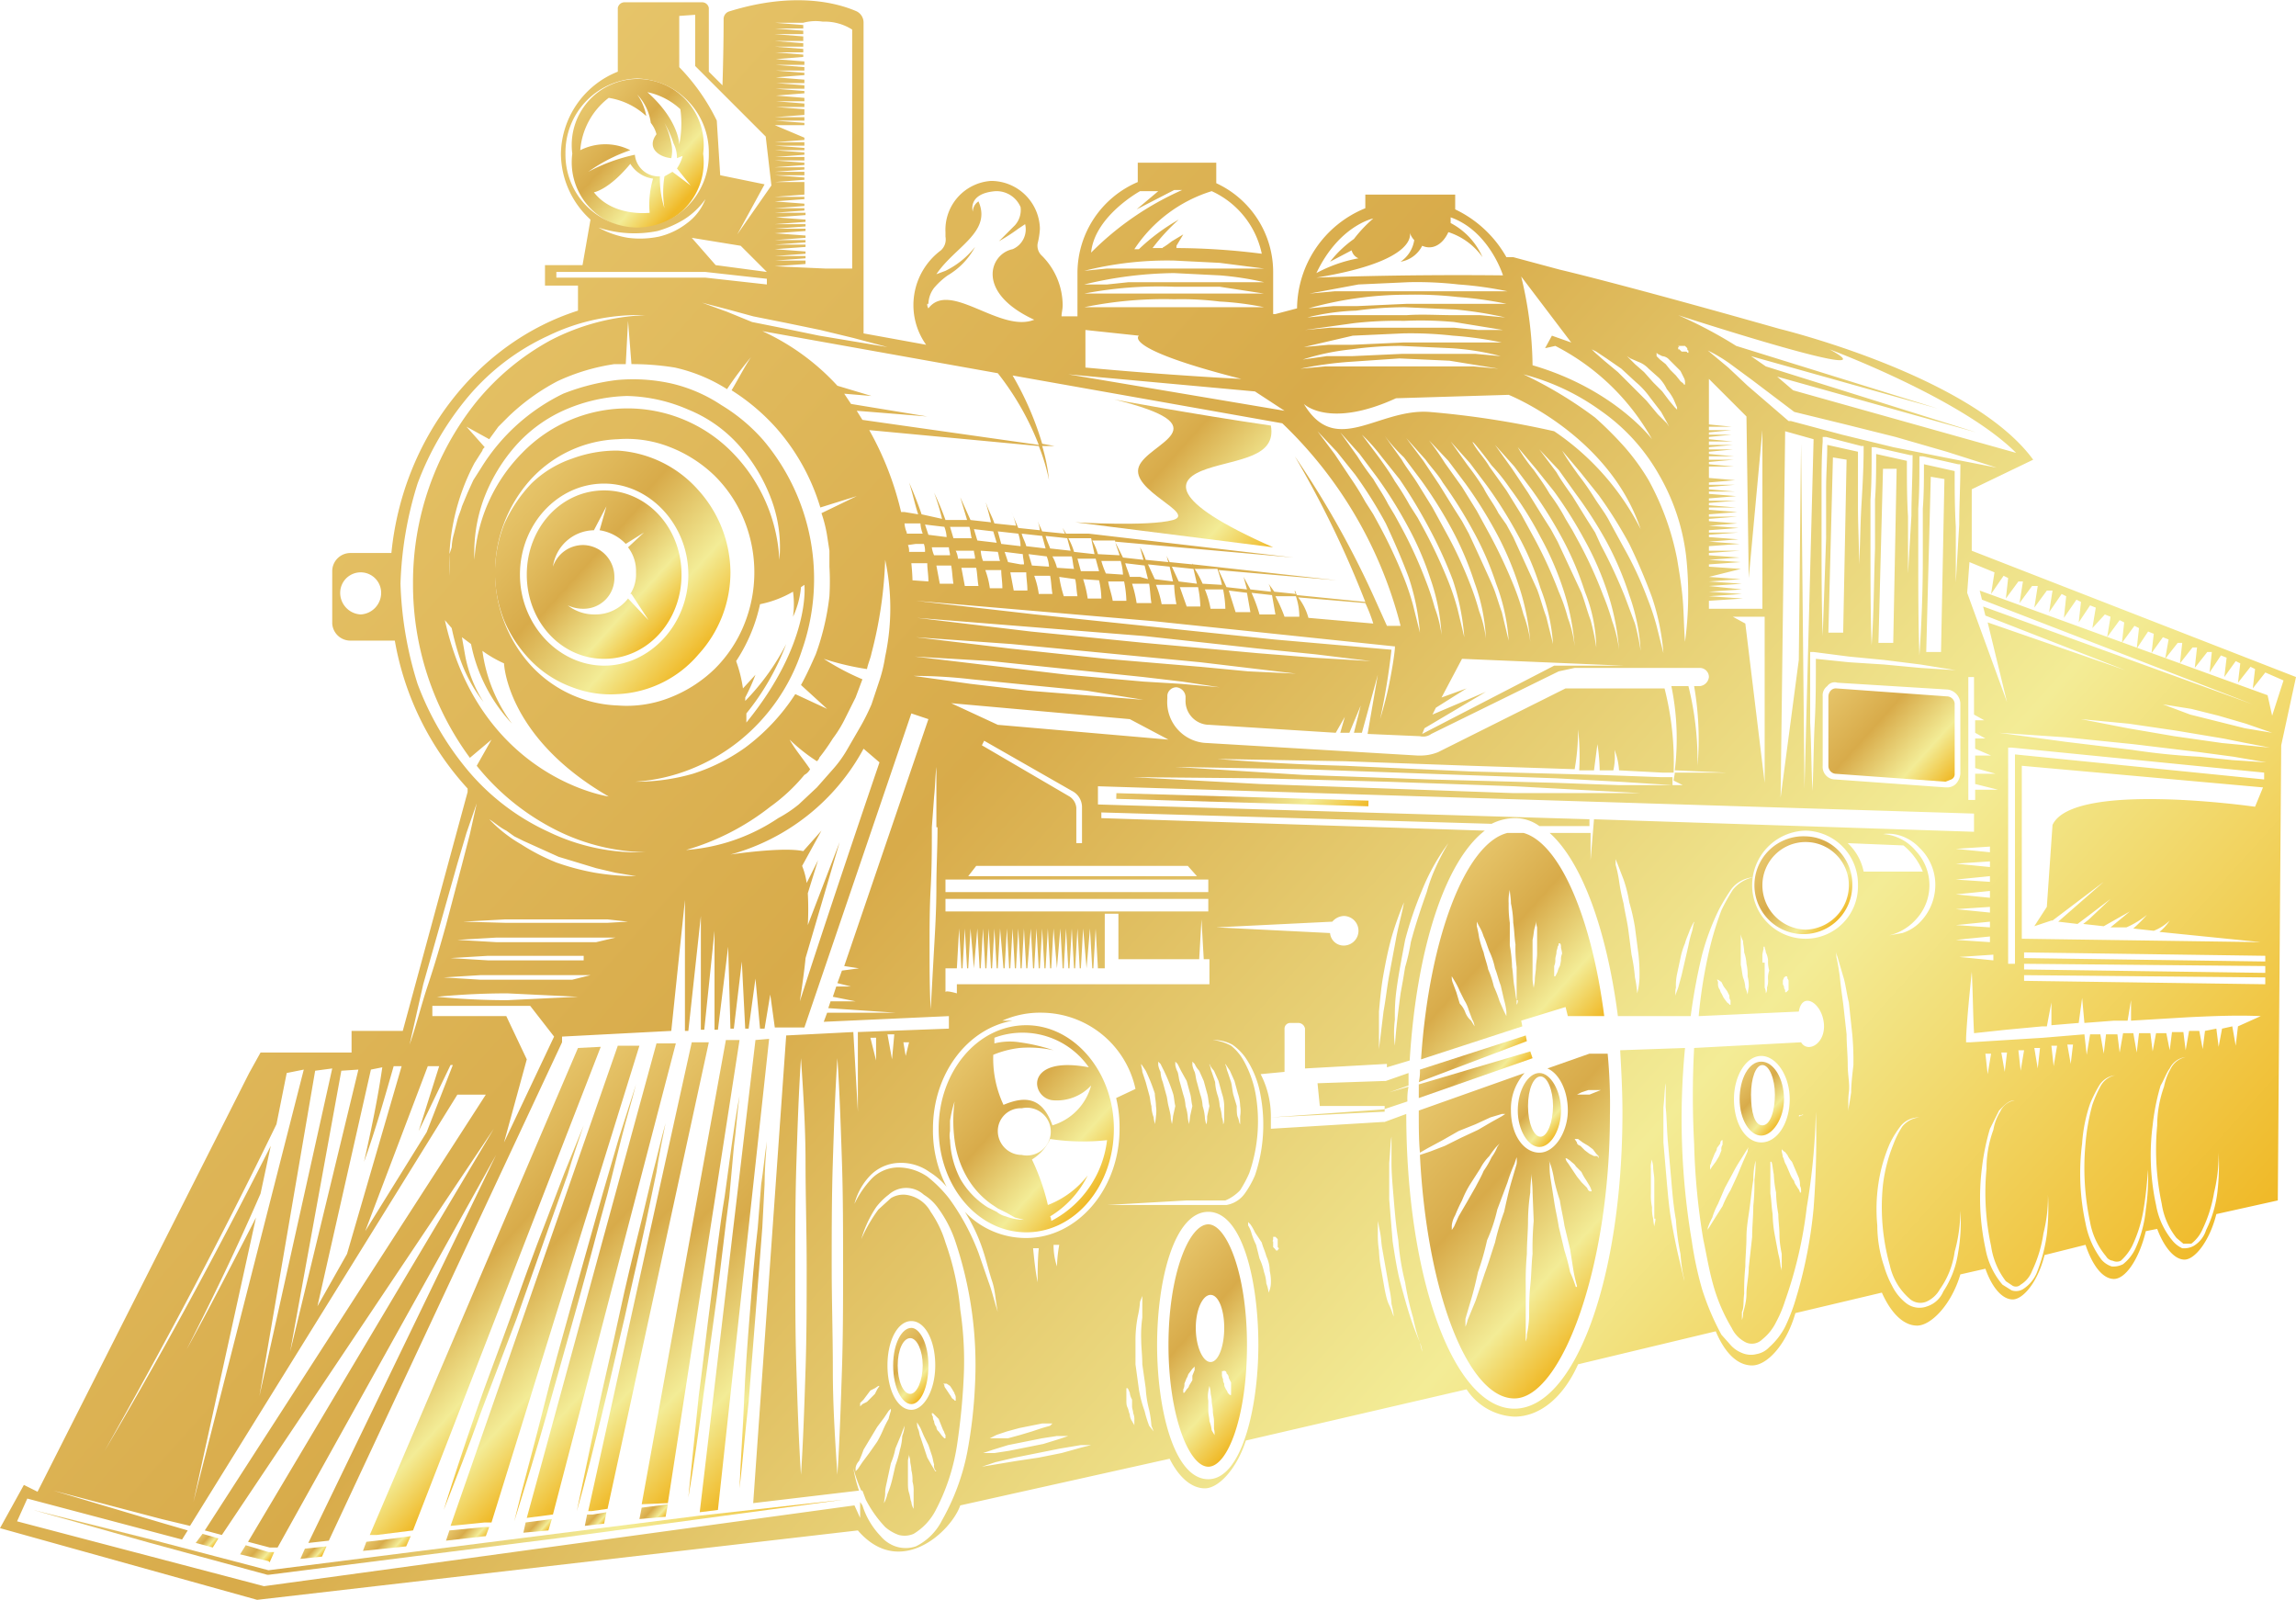 <svg id="_2" data-name="2" xmlns="http://www.w3.org/2000/svg" xmlns:xlink="http://www.w3.org/1999/xlink" viewBox="0 0 201.8 140.6"><defs><style>.cls-1{fill:url(#무제_그라디언트_41);}.cls-2{fill:url(#무제_그라디언트_41-2);}.cls-3{fill:url(#무제_그라디언트_41-3);}.cls-4{fill:url(#무제_그라디언트_41-4);}.cls-5{fill:url(#무제_그라디언트_41-5);}.cls-6{fill:url(#무제_그라디언트_41-6);}.cls-7{fill:url(#무제_그라디언트_41-7);}.cls-8{fill:url(#무제_그라디언트_41-8);}.cls-9{fill:url(#무제_그라디언트_41-9);}.cls-10{fill:url(#무제_그라디언트_41-10);}.cls-11{fill:url(#무제_그라디언트_41-11);}.cls-12{fill:url(#무제_그라디언트_41-12);}.cls-13{fill:url(#무제_그라디언트_41-13);}.cls-14{fill:url(#무제_그라디언트_41-14);}.cls-15{fill:url(#무제_그라디언트_41-15);}.cls-16{fill:url(#무제_그라디언트_41-16);}.cls-17{fill:url(#무제_그라디언트_41-17);}.cls-18{fill:url(#무제_그라디언트_41-18);}.cls-19{fill:url(#무제_그라디언트_41-19);}.cls-20{fill:url(#무제_그라디언트_41-20);}.cls-21{fill:url(#무제_그라디언트_41-21);}.cls-22{fill:url(#무제_그라디언트_41-22);}.cls-23{fill:url(#무제_그라디언트_41-23);}.cls-24{fill:url(#무제_그라디언트_41-24);}.cls-25{fill:url(#무제_그라디언트_41-25);}.cls-26{fill:url(#무제_그라디언트_41-26);}.cls-27{fill:url(#무제_그라디언트_41-27);}.cls-28{fill:url(#무제_그라디언트_41-28);}.cls-29{fill:url(#무제_그라디언트_41-29);}.cls-30{fill:url(#무제_그라디언트_41-30);}.cls-31{fill:url(#무제_그라디언트_41-31);}.cls-32{fill:url(#무제_그라디언트_41-32);}.cls-33{fill:url(#무제_그라디언트_41-33);}.cls-34{fill:url(#무제_그라디언트_41-34);}.cls-35{fill:url(#무제_그라디언트_41-35);}.cls-36{fill:url(#무제_그라디언트_41-36);}.cls-37{fill:url(#무제_그라디언트_41-37);}</style><linearGradient id="무제_그라디언트_41" x1="23.57" y1="137.38" x2="21.74" y2="135.74" gradientUnits="userSpaceOnUse"><stop offset="0" stop-color="#f0b927"/><stop offset="0.25" stop-color="#f3ec96"/><stop offset="0.62" stop-color="#d8ab4a"/><stop offset="1" stop-color="#e6c469"/></linearGradient><linearGradient id="무제_그라디언트_41-2" x1="139.05" y1="91.41" x2="125.77" y2="79.46" xlink:href="#무제_그라디언트_41"/><linearGradient id="무제_그라디언트_41-3" x1="18.78" y1="135.93" x2="17.67" y2="134.93" xlink:href="#무제_그라디언트_41"/><linearGradient id="무제_그라디언트_41-4" x1="156.77" y1="98.31" x2="152.92" y2="94.85" xlink:href="#무제_그라디언트_41"/><linearGradient id="무제_그라디언트_41-5" x1="111.74" y1="123.27" x2="100.56" y2="113.2" xlink:href="#무제_그라디언트_41"/><linearGradient id="무제_그라디언트_41-6" x1="131.3" y1="94.74" x2="127.34" y2="91.17" xlink:href="#무제_그라디언트_41"/><linearGradient id="무제_그라디언트_41-7" x1="171.11" y1="68.98" x2="161.34" y2="60.18" xlink:href="#무제_그라디언트_41"/><linearGradient id="무제_그라디언트_41-8" x1="131.66" y1="96.3" x2="127.34" y2="92.4" xlink:href="#무제_그라디언트_41"/><linearGradient id="무제_그라디언트_41-9" x1="81.93" y1="121.69" x2="78.2" y2="118.34" xlink:href="#무제_그라디언트_41"/><linearGradient id="무제_그라디언트_41-10" x1="143.04" y1="113.45" x2="125.03" y2="97.23" xlink:href="#무제_그라디언트_41"/><linearGradient id="무제_그라디언트_41-11" x1="137.23" y1="99.29" x2="133.38" y2="95.82" xlink:href="#무제_그라디언트_41"/><linearGradient id="무제_그라디언트_41-12" x1="58.37" y1="55.26" x2="47.81" y2="45.75" xlink:href="#무제_그라디언트_41"/><linearGradient id="무제_그라디언트_41-13" x1="69.64" y1="119.93" x2="52.26" y2="104.27" xlink:href="#무제_그라디언트_41"/><linearGradient id="무제_그라디언트_41-14" x1="74.02" y1="120.65" x2="55.25" y2="103.75" xlink:href="#무제_그라디언트_41"/><linearGradient id="무제_그라디언트_41-15" x1="58.22" y1="133.58" x2="56.68" y2="132.19" xlink:href="#무제_그라디언트_41"/><linearGradient id="무제_그라디언트_41-16" x1="60.38" y1="17.38" x2="51.67" y2="9.54" xlink:href="#무제_그라디언트_41"/><linearGradient id="무제_그라디언트_41-17" x1="161.79" y1="80.57" x2="155.6" y2="74.99" xlink:href="#무제_그라디언트_41"/><linearGradient id="무제_그라디언트_41-18" x1="61.63" y1="57.34" x2="46.02" y2="43.28" xlink:href="#무제_그라디언트_41"/><linearGradient id="무제_그라디언트_41-19" x1="65.16" y1="119.52" x2="48.88" y2="104.86" xlink:href="#무제_그라디언트_41"/><linearGradient id="무제_그라디언트_41-20" x1="35.06" y1="136.66" x2="32.92" y2="134.74" xlink:href="#무제_그라디언트_41"/><linearGradient id="무제_그라디언트_41-21" x1="49.6" y1="119.73" x2="36.47" y2="107.91" xlink:href="#무제_그라디언트_41"/><linearGradient id="무제_그라디언트_41-22" x1="42.11" y1="135.78" x2="40.07" y2="133.95" xlink:href="#무제_그라디언트_41"/><linearGradient id="무제_그라디언트_41-23" x1="28.11" y1="136.95" x2="26.98" y2="135.94" xlink:href="#무제_그라디언트_41"/><linearGradient id="무제_그라디언트_41-24" x1="52.95" y1="134.04" x2="51.77" y2="132.97" xlink:href="#무제_그라디언트_41"/><linearGradient id="무제_그라디언트_41-25" x1="55.6" y1="119.9" x2="40.97" y2="106.72" xlink:href="#무제_그라디언트_41"/><linearGradient id="무제_그라디언트_41-26" x1="47.94" y1="134.77" x2="46.51" y2="133.49" xlink:href="#무제_그라디언트_41"/><linearGradient id="무제_그라디언트_41-27" x1="60.73" y1="119.63" x2="45.18" y2="105.63" xlink:href="#무제_그라디언트_41"/><linearGradient id="무제_그라디언트_41-28" x1="160" y1="150.14" x2="27.25" y2="30.61" xlink:href="#무제_그라디언트_41"/><linearGradient id="무제_그라디언트_41-29" x1="96.38" y1="104.8" x2="83.98" y2="93.63" xlink:href="#무제_그라디언트_41"/><linearGradient id="무제_그라디언트_41-30" x1="50.1" y1="120.28" x2="40.15" y2="111.32" xlink:href="#무제_그라디언트_41"/><linearGradient id="무제_그라디언트_41-31" x1="57.16" y1="120.43" x2="43.93" y2="108.52" xlink:href="#무제_그라디언트_41"/><linearGradient id="무제_그라디언트_41-32" x1="60.93" y1="121.45" x2="48.29" y2="110.07" xlink:href="#무제_그라디언트_41"/><linearGradient id="무제_그라디언트_41-33" x1="57.97" y1="149.8" x2="19.07" y2="114.78" xlink:href="#무제_그라디언트_41"/><linearGradient id="무제_그라디언트_41-34" x1="73.07" y1="121.76" x2="59.25" y2="109.32" xlink:href="#무제_그라디언트_41"/><linearGradient id="무제_그라디언트_41-35" x1="70.31" y1="120.79" x2="55.2" y2="107.18" xlink:href="#무제_그라디언트_41"/><linearGradient id="무제_그라디언트_41-36" x1="115.64" y1="76.05" x2="102.81" y2="64.51" gradientTransform="translate(176.2 -41) rotate(88.3)" xlink:href="#무제_그라디언트_41"/><linearGradient id="무제_그라디언트_41-37" x1="111.16" y1="48.92" x2="96.99" y2="36.17" xlink:href="#무제_그라디언트_41"/></defs><path class="cls-1" d="M23.7,137.3l.4-.9h-.5l-2-.6-.5.8,2.5.6Z"/><path class="cls-2" d="M133.7,89.7l3.9-1.2.2.8H141c-1.1-8.6-3.9-15.2-7.1-16.1h-1.4c-3.7.9-6.9,9.3-7.6,19.9l8.9-2.9Zm2.9-4.3v-.5a1.3,1.3,0,0,0,.1-.6c0-.2.1-.4.1-.6s.1-.3.1-.5a.4.4,0,0,0,.1-.3h.1c.1.1.1.2.1.4a4.3,4.3,0,0,1,.1.5,1.3,1.3,0,0,0-.1.6,4.3,4.3,0,0,1-.1.5,1.7,1.7,0,0,0-.2.5l-.2.4h-.1v-.5Zm-1.9-1.6V82.6c.1-.4.1-.8.2-1.1s.1-.5.1-.7v0a2,2,0,0,0,.1.7v2.3c0,.4-.1.9-.1,1.2s-.1.8-.1,1.1-.1.6-.1.8v-.1a5.6,5.6,0,0,1-.1-.7V83.8Zm-5.1,6.4-.3-.5a1.8,1.8,0,0,1-.5-.7,2.2,2.2,0,0,0-.5-.8l-.3-1-.3-.8a1.3,1.3,0,0,1-.1-.6v0l.3.5a5.9,5.9,0,0,1,.4.8l.4.8a3.6,3.6,0,0,1,.4.9l.3.8a1.4,1.4,0,0,1,.2.6v.2Zm2.6-1.3-.4-.9a11.2,11.2,0,0,0-.5-1.3,8.8,8.8,0,0,0-.5-1.5c-.1-.5-.3-1-.4-1.5a9.3,9.3,0,0,1-.4-1.3,8.7,8.7,0,0,0-.2-1V81l.2.4a3.9,3.9,0,0,1,.4.9c.2.4.3.8.5,1.3a6.6,6.6,0,0,1,.5,1.5c.2.5.3,1,.5,1.5l.3,1.3a5.8,5.8,0,0,1,.2,1v.4Zm1.2-1a.6.6,0,0,1-.1.4v-.4c-.1-.3-.1-.7-.2-1.2s-.1-1.1-.2-1.7a12.3,12.3,0,0,0-.2-1.9v-2a10.3,10.3,0,0,1-.1-1.7,4.1,4.1,0,0,1,.1-1.2v0c0,.3.1.7.1,1.2a8.8,8.8,0,0,1,.2,1.7c.1.6.1,1.3.2,1.9a12.7,12.7,0,0,0,.1,2v2.9Z"/><path class="cls-3" d="M19.2,135.2l-1.4-.4-.6.8,1.5.4Z"/><path class="cls-4" d="M156.8,96.6c0-1.8-.9-3.3-2-3.3s-1.9,1.5-1.9,3.3.9,3.2,1.9,3.2S156.8,98.3,156.8,96.6Zm-2.9-.4c0-1.4.4-2.6,1-2.6s1.1,1.2,1.1,2.6-.4,2.7-1.1,2.7S153.9,97.7,153.9,96.2Z"/><path class="cls-5" d="M106.2,107.6c-1.7,0-3.5,4.4-3.5,10.6s1.8,10.7,3.5,10.7,3.4-4.4,3.4-10.7S107.8,107.6,106.2,107.6ZM105,120.1v.3l-.2.5v.4l-.3.5c0,.1-.1.2-.2.3l-.2.3h-.1v-.3a.9.9,0,0,0,.1-.5l.2-.5c.1-.1.1-.3.2-.4l.3-.4.2-.2h.1Zm1.8,6.3v-.2l-.3-.5a3.1,3.1,0,0,0-.2-.8c0-.3-.1-.6-.1-.9v-.9a2.2,2.2,0,0,1,0-.8,4.3,4.3,0,0,1,.1-.5v0a4.3,4.3,0,0,1,.1.5c0,.3.1.5.1.8s.1.6.1.9.1.6.1.9v.7c.1.3,0,.5.1.6Zm1-5.7a.5.5,0,0,1,.2.4l.2.4v1.1h-.1l-.2-.2c0-.1-.1-.2-.2-.4s-.1-.2-.1-.4a.6.6,0,0,1-.1-.4.8.8,0,0,1-.1-.4v-.3h.1A.2.2,0,0,1,107.8,120.7Zm-1.4-1c-.7,0-1.3-1.4-1.3-3s.6-2.9,1.3-2.9,1.2,1.3,1.2,2.9S107.1,119.7,106.4,119.7Z"/><path class="cls-6" d="M134.1,91l-9.3,3a4.1,4.1,0,0,1-.1,1.1l9.5-3.6Z"/><path class="cls-7" d="M161.3,68l9.7.7.5-.2a.5.5,0,0,0,.3-.5V61.8a.7.7,0,0,0-.7-.6l-9.7-.7a.6.6,0,0,0-.5.2.8.8,0,0,0-.2.5v6.1A.7.7,0,0,0,161.3,68Z"/><path class="cls-8" d="M134.5,92.4l-9.8,2.9v1.2l10-3.5Z"/><path class="cls-9" d="M80.1,116.7c-.8,0-1.6,1.3-1.6,3.3s.8,3.4,1.6,3.4,1.5-1.4,1.5-3.4S80.8,116.7,80.1,116.7Zm-.1,5.8c-.6,0-1.1-1.1-1.1-2.5s.5-2.4,1.1-2.4,1.1,1.1,1.1,2.4S80.6,122.5,80,122.5Z"/><path class="cls-10" d="M139.7,92.6,136,93.9c1,.4,1.8,1.9,1.8,3.7s-1.1,3.7-2.5,3.7-2.5-1.6-2.5-3.7a4.7,4.7,0,0,1,1.2-3.3l-9.3,3.3v.3c0,1.1,0,2.3.1,3.4l.7-.4,1.3-.7,1.4-.8,1.5-.6,1.3-.6,1-.3h.3l-.3.2-.9.5-1.2.7-1.5.7-1.4.7-1.3.5-.9.3c.6,12,4.2,21.4,8.3,21.4s8.4-11.4,8.4-24.9a47,47,0,0,0-.2-5.4Zm-11.9,15.2-.2.3v-.4a2.3,2.3,0,0,1,.3-.9,13.9,13.9,0,0,1,.6-1.3,9.1,9.1,0,0,1,.7-1.4l.9-1.4a4.4,4.4,0,0,1,.8-1.1,8.1,8.1,0,0,1,.6-.8l.3-.3-.2.3a4.1,4.1,0,0,1-.5.9,7.5,7.5,0,0,1-.7,1.2c-.2.5-.5,1-.7,1.4l-.8,1.4-.7,1.2Zm5.5-5.5-.5,1.7c-.2.7-.4,1.6-.6,2.5a21.3,21.3,0,0,0-.8,2.7c-.3.9-.6,1.9-.9,2.7l-.8,2.4L129,116a3.2,3.2,0,0,1-.2.6v-.7l.5-1.7q.3-1,.6-2.4a22.9,22.9,0,0,0,.8-2.8,14.3,14.3,0,0,0,.9-2.7l.9-2.4a13.8,13.8,0,0,1,.6-1.6l.2-.6A2.8,2.8,0,0,1,133.3,102.3Zm1.5,5a27.1,27.1,0,0,0-.1,2.9c-.1.9-.1,1.9-.2,2.8s-.1,1.8-.1,2.5-.1,1.3-.2,1.8a1.5,1.5,0,0,1-.1.6V113a26.2,26.2,0,0,1,.1-2.8c0-1,.1-2,.1-2.9a18.1,18.1,0,0,1,.2-2.5c0-.7.1-1.3.1-1.7v0c0,.4.1,1,.1,1.7Zm3.7,5.8a11.2,11.2,0,0,0-.5-1.3,18,18,0,0,0-.5-1.9l-.5-2.1c-.1-.7-.3-1.5-.4-2.2l-.3-1.9a6.6,6.6,0,0,1-.1-1.3,1.2,1.2,0,0,0-.1-.5l.2.5a8.6,8.6,0,0,1,.3,1.3,16.7,16.7,0,0,0,.5,1.8c.1.7.3,1.5.4,2.2l.5,2.1.3,1.9a13,13,0,0,0,.3,1.3v.1Zm1.3-8.4q-.2,0-.3-.3l-.5-.5-.4-.5-.4-.6-.4-.6a.8.8,0,0,1-.2-.4h.1l.3.2c.2.2.4.3.5.5l.5.5a4.3,4.3,0,0,0,.4.7l.3.5a1.7,1.7,0,0,1,.2.5v0Zm.6-3.1h-.3l-.4-.2-.4-.3-.4-.4q-.3-.1-.3-.3l-.2-.3h.3l.4.3.5.3.4.3.3.4.2.2v.2Zm.6-6-.3.2-.5.2-.5.2h-1.1l.4-.2.6-.2H141Z"/><path class="cls-11" d="M133.4,97.6c0,1.7.9,3.2,1.9,3.2s1.9-1.5,1.9-3.2-.9-3.3-1.9-3.3S133.4,95.8,133.4,97.6Zm2-3c.6,0,1.1,1.2,1.1,2.6s-.5,2.7-1.1,2.7-1.1-1.2-1.1-2.7S134.8,94.6,135.4,94.6Z"/><path class="cls-12" d="M53.1,57.9c3.8,0,6.8-3.3,6.8-7.4s-3-7.4-6.8-7.4-6.8,3.3-6.8,7.4S49.3,57.9,53.1,57.9Zm-.9-11.3,1.1-2.1-.6,2.1A4,4,0,0,1,55,47.8l1.6-1-1.4,1.3a3.4,3.4,0,0,1,.7,2.2,3.2,3.2,0,0,1-.5,1.9h.1L57,54.5l-1.8-1.9A3.6,3.6,0,0,1,52.3,54a3.8,3.8,0,0,1-2.4-.8,3.2,3.2,0,0,0,1.4.3A2.7,2.7,0,0,0,54,50.7a2.8,2.8,0,0,0-2.7-2.8,2.8,2.8,0,0,0-2.7,1.9A3.7,3.7,0,0,1,52.2,46.6Z"/><path class="cls-13" d="M58.7,132.1,65,91.4H63.8l-7.4,40.8Z"/><polygon class="cls-14" points="63.1 132.7 67.6 91.3 66.4 91.4 61.5 132.9 63.1 132.7"/><path class="cls-15" d="M56.2,133.5l2.3-.2.2-1.1-2.3.3Z"/><path class="cls-16" d="M61.8,13.5a5.8,5.8,0,1,0-11.5,0,5.8,5.8,0,1,0,11.5,0Zm-2-3.9a9.3,9.3,0,0,1-.1,3.1s0-2.1-2.8-4.6A6.1,6.1,0,0,1,59.8,9.6Zm-8.1,5.5a14.3,14.3,0,0,1,3.7-1.9,4.9,4.9,0,0,0-4.4,0,6.4,6.4,0,0,1,2.5-4.6,6.3,6.3,0,0,1,3.3,1.6A4.6,4.6,0,0,0,56,8.3a4.5,4.5,0,0,1,1.2,2.5,2.6,2.6,0,0,1,.5,1c-.9,1.2.2,2,1.3,2.1a2.9,2.9,0,0,0,0-1.3,6.4,6.4,0,0,0-.6-1.8,9.8,9.8,0,0,1,.8,1.8,2.8,2.8,0,0,1,.3,1.3l.5-.2a3.7,3.7,0,0,1-.5,1.1l1.2,1.5-1.6-1.2-.7.4a8.8,8.8,0,0,0,0,2.8,8.6,8.6,0,0,1-.4-2.8,2.1,2.1,0,0,1-2.2-1.9A15.6,15.6,0,0,0,51.7,15.1Zm.5,1.8s1.3-.2,3.2-2.5a2.8,2.8,0,0,0,2,1.3,8,8,0,0,0-.3,3S53.9,19.1,52.2,16.9Z"/><path class="cls-17" d="M158.7,73.5a4.3,4.3,0,1,0,4.1,4.3A4.2,4.2,0,0,0,158.7,73.5Zm0,8.2a3.9,3.9,0,0,1-3.8-3.9,3.8,3.8,0,1,1,7.6,0A3.9,3.9,0,0,1,158.7,81.7Z"/><path class="cls-18" d="M46.7,58.1a9.7,9.7,0,0,0,3.6,2.3,9.3,9.3,0,0,0,4,.6,9.9,9.9,0,0,0,7.1-3.5,10.7,10.7,0,0,0,2.8-7.2,10.9,10.9,0,0,0-2.8-7.2,10.3,10.3,0,0,0-7.1-3.5,11.2,11.2,0,0,0-4,.7,9.5,9.5,0,0,0-3.6,2.2,12.6,12.6,0,0,0-2.4,3.6,12,12,0,0,0-.8,4.2,11.6,11.6,0,0,0,.8,4.2A11.3,11.3,0,0,0,46.7,58.1Zm6.4-15.6c4,0,7.4,3.6,7.4,8s-3.4,8-7.4,8-7.4-3.6-7.4-8S49,42.5,53.1,42.5Z"/><path class="cls-19" d="M52,132.8l1.4-.2,8.9-41H60.8l-9.1,41.2Z"/><polygon class="cls-20" points="36.1 135 33.1 135.4 32.2 135.5 31.9 136.3 35.7 135.9 36.1 135"/><polygon class="cls-21" points="36.3 134.5 52.8 92 50.8 92.1 32.5 134.9 33.1 134.9 36.3 134.5"/><path class="cls-22" d="M43,134.2h-.4l-3.1.3-.3.9,3.5-.4Z"/><polygon class="cls-23" points="28.7 135.9 26.8 136.1 26.4 137 28.3 136.8 28.7 135.9"/><path class="cls-24" d="M53.3,132.9l-1.2.2h-.5l-.2,1,1.7-.2Z"/><path class="cls-25" d="M42.6,133.8h.6l13-41.9H54.3L39.6,134.1Z"/><path class="cls-26" d="M48.5,133.5l-2.3.3-.2.9,2.2-.2Z"/><path class="cls-27" d="M48.6,133.1,59.4,91.7H57.7L46.3,133.4Z"/><path class="cls-28" d="M173.3,43l5.4-2.6c-5.4-7.4-22.3-11.5-22.3-11.5-14.1-4-19.3-5.2-19.3-5.2L133,22.6h-.6a10.2,10.2,0,0,0-4.5-4.2V17.1H120v1.2a9.6,9.6,0,0,0-6,8.8h0l-1.9.5h-.2V24a8.6,8.6,0,0,0-5-7.9V14.3H100V16a8.7,8.7,0,0,0-5.3,8v3.8H93.3c0-.3.1-.6.1-1a6.2,6.2,0,0,0-1.8-4.3,1.2,1.2,0,0,1-.4-1.1,6.9,6.9,0,0,0,.2-1.3,4.3,4.3,0,0,0-4.3-4.2,4.3,4.3,0,0,0-4,4.5v.4a1.3,1.3,0,0,1-.4,1.2,6,6,0,0,0-1.3,8.3l-5.5-1V2a1.1,1.1,0,0,0-.6-1C73.7.3,69.9-.8,64.1,1a.7.7,0,0,0-.5.7c0,2.8-.1,5.8-.1,5.8L62.3,6.3V.7a.6.6,0,0,0-.6-.5H54.9a.6.6,0,0,0-.6.5V6.3a7.9,7.9,0,0,0-5,7.2,7.9,7.9,0,0,0,2.6,5.8l-.7,4H47.9v1.8h2.9v2.2C42,30.1,35.4,38.5,34.4,48.6H30.8a1.6,1.6,0,0,0-1.6,1.6v4.6a1.6,1.6,0,0,0,1.6,1.5h3.9a25.8,25.8,0,0,0,6.4,13v.3l-5.7,21H30.9v1.9h-8l-1,1.8L3.3,131.1l-1.2-.6L0,134.3l22.6,6.3,52.8-6.1c3.7,4.3,8.2.1,9-2.2l18.4-4.1c.8,1.6,1.9,2.6,3.1,2.6s2.8-1.7,3.6-4.2l19.4-4.5a5.3,5.3,0,0,0,4.2,2.4c2.4,0,4.4-1.9,5.6-4.6l12.1-2.9c.8,1.9,1.9,3,3.2,3s3-1.8,3.8-4.6l7.6-1.8c.8,1.8,1.9,2.9,3.1,2.9s3-1.8,3.8-4.5l2.2-.5c.6,1.7,1.5,2.7,2.4,2.7s2.2-1.5,2.8-3.9l3.6-.9c.6,1.8,1.5,3,2.5,3s2.2-1.7,2.8-4.2l1-.2c.6,1.6,1.5,2.7,2.4,2.7s2.2-1.6,2.8-4l5.4-1.2.3-40,1.3-6L173.3,48.4ZM31.7,54a1.9,1.9,0,0,1-1.8-1.9,1.8,1.8,0,1,1,3.6,0A1.9,1.9,0,0,1,31.7,54ZM170.9,40.2l-4.5-.9-4.5-1.1L157.4,37h-.2l-3.6-3.1-1.7-1.6-1.8-1.5a13.2,13.2,0,0,1,2,1.2l1.9,1.4,3.7,2.8,4.5,1.1,4.4,1.1,4.5,1.3,4.4,1.4ZM159.4,57.3l3.1.4,3.1.3,3.2.4,3.1.5-3.1-.2-3.2-.3-3.1-.2-2.9-.3c0,1.9,0,3.8-.1,5.6s-.1,4-.2,6c-.1-2-.1-4-.2-6V57.3Zm-.8,12s-.3-30-.3-30.3-.2,19-.2,19l-1.6,12.1s.4-31.8.4-32.2l2.5.7Zm2-30.2c0,1.3-.1,2.6-.1,3.9v4.3l-.3,8.6c-.1-2.9-.1-5.7-.1-8.6V43c0-1.4,0-2.8.1-4.2v-.4h.3l3.1.8h.2v.2c0,1.7-.1,3.4-.2,5.1s-.1,3.4-.2,5.1c0-1.7-.1-3.4-.1-5.1V39.7Zm1.7,1.3L162,55.6h-1.3l.4-15.4Zm2.6-.5c0,1.3,0,2.7-.1,4v4.3c-.1,2.8-.1,5.7-.3,8.5-.1-2.8-.1-5.7-.1-8.5V43.9c.1-1.4.1-2.9.1-4.3v-.3h.3l3.1.7h.2v.2c0,1.7-.1,3.4-.1,5.1l-.3,5.1V45.4c-.1-1.6-.1-3.2-.1-4.9Zm1.8,1.3-.3,15.3h-1.3l.4-15.3Zm2.4-.4c0,1.3,0,2.6-.1,3.9V49c0,2.9-.1,5.7-.3,8.6-.1-2.9-.1-5.7-.1-8.6V44.7c.1-1.4.1-2.8.1-4.3v-.3h.3l3.1.7h.2v.2c0,1.7-.1,3.4-.1,5.1l-.3,5.1V46.3c-.1-1.7-.1-3.3-.1-4.9Zm1.8,1.3-.3,15.2h-1.3l.4-15.4ZM160.2,61.2a1,1,0,0,1,.4-.9.8.8,0,0,1,.9-.3l9.7.6a1.3,1.3,0,0,1,1.1,1.2V68a1.5,1.5,0,0,1-.4.9,1.1,1.1,0,0,1-.8.3H171l-9.7-.7a1.1,1.1,0,0,1-1.1-1.2ZM147.9,69H147v0h-4.7l-5.5-.2-11.2-.3-11.1-.4-11.2-.7,11.2.2,11.1.4,11.2.4,5.5.3,4.7.3v-.7h-1l-5.5-.2-11.2-.3-11.1-.5c-3.7-.1-7.5-.3-11.2-.6l11.2.2,11.1.4,9.1.3a19.8,19.8,0,0,0,.3-3.5,21.4,21.4,0,0,1,.1,3.6h1.3l.3-2.3a16.4,16.4,0,0,1,.2,2.3h1.2a5.5,5.5,0,0,0,.1-1.8,5.8,5.8,0,0,1,.4,1.8l3.8.2h1a26.3,26.3,0,0,0-.8-7.4h-8.7l-11.2,5.6a4.1,4.1,0,0,1-1.6.3h-.2l-18.5-1.1a3.6,3.6,0,0,1-3.5-3.9v-.3a.8.8,0,0,1,.8-.7.9.9,0,0,1,.8.8v.3a2.1,2.1,0,0,0,2.1,2.2l11.1.7.8-1.4-.4,1.4h.8l1-2.4-.6,2.4h.7l1.4-5.1-.9,5.2,4.6.2a1.2,1.2,0,0,0,1-.2l11.2-5.5,1.4-.3h11a.8.8,0,0,1,.8.8.9.9,0,0,1-.8.8h-.5a27.4,27.4,0,0,1,.3,7,27.4,27.4,0,0,0-.8-7h-1.5a22.9,22.9,0,0,1,.3,7.4l4.5.2h-4.5c0,.2-.1.5-.1.7ZM106.3,86.5H84.1v.8s-1-.3-1-.1V85.1h1l.2-3.5.2,3.5h.1l.2-3.5.2,3.5h.1l.2-3.5.3,3.5h0l.3-3.5.2,3.5h.1l.2-3.5.2,3.5h.1l.2-3.5.2,3.5h.1l.2-3.5.2,3.5h.1l.2-3.5.3,3.5h.1l.2-3.5.2,3.5h.1l.2-3.5.2,3.5h.1l.2-3.5.2,3.5h.1l.2-3.5.2,3.5h.1l.3-3.5.2,3.5h.1l.2-3.5.2,3.5h.1l.2-3.5.2,3.5h.1l.2-3.5.2,3.5h.1l.2-3.5.3,3.5h0l.3-3.5.2,3.5h.1l.2-3.5.2,3.5H94l.2-3.5.2,3.5h.1l.2-3.5.2,3.5H95l.2-3.5.3,3.5h0l.3-3.5.2,3.5h.1l.2-3.5.2,3.5h.6V80.3h1.2v4h7.1l.2-3.5.2,3.5h.5Zm0,7a2.1,2.1,0,0,0,.4.6l.4.9.3,1.1a3.6,3.6,0,0,1,.2,1.1v.9c0,.3,0,.6-.1.7v0a1.5,1.5,0,0,0-.1-.6,4.4,4.4,0,0,0-.2-1,3.6,3.6,0,0,0-.2-1,4.3,4.3,0,0,1-.2-1.1l-.3-.9c-.1-.2-.1-.5-.2-.6v-.3Zm-.2,4.6c0,.3,0,.6-.1.7v0c0-.1-.1-.4-.1-.6a4.4,4.4,0,0,0-.2-1,3.6,3.6,0,0,0-.2-1l-.3-1.1c-.1-.3-.1-.6-.2-.9a2.1,2.1,0,0,1-.2-.6v-.3l.2.2a2.1,2.1,0,0,0,.4.6l.4.9.3,1.1c.1.3.1.7.2,1.1Zm-1.5,0a5.6,5.6,0,0,1-.1.7v0c0-.1-.1-.4-.1-.6a4.4,4.4,0,0,0-.2-1,3.6,3.6,0,0,0-.2-1l-.3-1.1c-.1-.3-.1-.6-.2-.9a2.1,2.1,0,0,1-.2-.6v-.3l.2.2.3.6.5.9.3,1.1c.1.3.1.7.2,1.1Zm-1.5,0a5.6,5.6,0,0,1-.1.7v0c0-.1-.1-.4-.1-.6s-.1-.6-.2-1-.1-.7-.2-1l-.3-1.1a2.9,2.9,0,0,1-.2-.9,2.1,2.1,0,0,1-.2-.6v-.3l.2.2.3.6a15.5,15.5,0,0,1,.8,2c.1.3.1.7.2,1.1Zm-1.5,0a5.6,5.6,0,0,1-.1.7v0c0-.1-.1-.4-.1-.6a3,3,0,0,1-.2-1c-.1-.3-.1-.7-.2-1l-.3-1.1-.3-.9c0-.2-.1-.5-.1-.6v-.1l.4.6a15.5,15.5,0,0,1,.8,2c0,.3.1.7.1,1.1A3.1,3.1,0,0,1,101.6,98.1Zm-3.2,1.1c0,5.3-3.7,9.6-8.2,9.6a7.4,7.4,0,0,1-5.4-2.3,15,15,0,0,1,1.6,3.4c.3.9.5,1.8.8,2.7s.3,1.8.5,2.7c-.3-.9-.5-1.8-.8-2.6l-.9-2.6a20.2,20.2,0,0,0-2.6-4.8,11.4,11.4,0,0,0-1.9-1.9,4.6,4.6,0,0,0-2.5-.8,3.3,3.3,0,0,0-2.4,1,8.6,8.6,0,0,0-1.5,2.2,5.6,5.6,0,0,1,1.3-2.4,3.7,3.7,0,0,1,2.6-1.2,4.3,4.3,0,0,1,2.7.8,6.4,6.4,0,0,1,1.5,1.3A10.7,10.7,0,0,1,82,99.2c0-4.8,3-8.8,7-9.5h-.9a8.1,8.1,0,0,1,3.5-.7,8.5,8.5,0,0,1,8.2,6.7l-1.7.8A10.9,10.9,0,0,1,98.4,99.2Zm-7.2,13.5c-.2-1-.3-2-.4-3h.5C91.2,110.7,91.2,111.7,91.2,112.7Zm.4,12.4h.9l-.2.2-.7.2-.9.3-1,.3-1.1.3H87l.6-.3.9-.3,1.1-.3,1-.2Zm-4.3,2.3,1.3-.4,1.5-.3,1.5-.3,1.3-.2h1l-.9.3-1.3.4-1.5.3-1.5.3-1.3.2h-1Zm5.3-18h.5a12.3,12.3,0,0,0-.2,1.9A5.8,5.8,0,0,1,92.6,109.4Zm-16.7,18,.6-1,.6-1,.6-.8.4-.6.2-.2v.2a6.4,6.4,0,0,0-.2.7,9.3,9.3,0,0,0-.5,1,9.3,9.3,0,0,1-.5,1l-.7,1-.6.8-.4.6-.2.2V129a1.1,1.1,0,0,1,.3-.6A10.4,10.4,0,0,0,75.9,127.4Zm-.3-3.6v-.5l.3-.3.3-.4.3-.4.4-.2.3-.2h.1l-.2.3-.2.4-.3.3-.4.4-.4.2-.2.2Zm7.3,1.9c.1.1.1.3.2.4v.3H83l-.2-.2-.3-.4a.5.5,0,0,1-.2-.4.8.8,0,0,1-.2-.5.6.6,0,0,1-.1-.4.4.4,0,0,1-.1-.3H82l.2.2.3.3.2.5Zm0-4.1h.3l.3.2.2.3c.1.2.2.3.2.4a.6.6,0,0,1,.1.4v.2h-.1c0-.1-.1-.1-.2-.2s-.1-.2-.2-.3l-.2-.3-.2-.3V122a.4.4,0,0,1-.1-.3Zm-.6,7.7h-.1l-.3-.5-.4-.7-.3-.9-.3-.9c-.1-.2-.1-.5-.2-.7s-.1-.4-.1-.6v0l.3.5.3.7.4.8.3.9c.1.3.1.5.2.8a.7.7,0,0,0,.1.5Zm-2.2-5.4c-1.2,0-2.1-1.7-2.1-3.9s.9-3.9,2.1-3.9,2.1,1.7,2.1,3.9S81.2,123.9,80.1,123.9Zm.2,8.1v.6a1.4,1.4,0,0,1-.2-.6c-.1-.2-.1-.5-.2-.8s-.1-.6-.1-1v-1.8c0-.2.1-.4.1-.6v0c0,.2.1.4.1.6s.1.5.1.8a3.4,3.4,0,0,1,.1,1,2.8,2.8,0,0,1,.1.9Zm-.8-7v.3a2.9,2.9,0,0,1-.2.9,5,5,0,0,1-.2,1.2,10.3,10.3,0,0,1-.4,1.4l-.3,1.3a8.3,8.3,0,0,1-.4,1.2,3.4,3.4,0,0,1-.3.8v0c0-.2.1-.5.1-.9s.1-.7.2-1.2l.3-1.4a6.5,6.5,0,0,0,.4-1.3l.5-1.2.3-.8Zm-3-33.8H77v2Zm1.5-.3h.6l-.2,2.2Zm1.4.7h.5l-.3,1.2Zm.9-32.2a43.6,43.6,0,0,1,5.1.3l5,.5,5.1.5,2.5.4,2.5.4L98,61.3l-2.6-.2-5-.4-5.1-.6Zm2.1,13.3c0,1.8-.1,3.5-.1,5.3s-.1,3.6-.2,5.3l-.3,5.4c-.1-1.8-.1-3.6-.1-5.4s0-3.5.1-5.3.1-3.5.1-5.3l.2-2.7c.1-.9.1-1.8.2-2.6v5.3ZM80.5,47.8h.7a1.7,1.7,0,0,1,.1.7H79.9a1.3,1.3,0,0,0-.1-.6Zm-.8-1a2.4,2.4,0,0,1-.2-.8h1.4a2.9,2.9,0,0,0,.2.9H79.7ZM112,55.7l10.5,1.1h.1V57c-.1,1-.3,2.1-.5,3.1s-.5,2.1-.8,3.1a59.7,59.7,0,0,0,1-6.1L112,56.2l-10.5-1.1L91,54,80.5,52.8l10.5.9,10.5.9Zm-4-3.8,1.6.2.3,1.7h-1.3Zm2,.2,1.8.2.3,1.7h-1.4A13.4,13.4,0,0,0,110,52.1Zm4.2,2.1h-1.3a14.2,14.2,0,0,0-.8-1.8h1.8A5.7,5.7,0,0,1,114.2,54.2Zm-.1-1.7,5.9.5a13.4,13.4,0,0,1,.7,1.8l-5.7-.5A5.1,5.1,0,0,0,114.1,52.5Zm-8.6,6.1-8.3-.7L88.8,57l-8.3-1,8.4.6,8.3.8,8.3.8,4.2.5,4.2.5-4.2-.2Zm1.7,1.8-3.4-.3-3.3-.2-6.7-.6-6.7-.8-6.7-.8,6.7.4,6.7.7,6.7.7,3.4.4Zm3.3-3-9.9-.9-10-1-10-1.2,10,.8,10,.8,10,1.1,5,.5,4.9.6-5-.3ZM82.3,49.7h1.3c.1.5.1,1,.2,1.6H82.6Zm2.2.2h1.3c.1.5.1,1,.2,1.6H84.8Zm2.1.2H88c0,.5.1,1,.1,1.6H87A7.5,7.5,0,0,0,86.6,50.1Zm2.2.2h1.4c0,.5.1,1,.1,1.6H89.1Zm1.9-.6-.3-1,1.6.2a2.9,2.9,0,0,1,.2.9Zm1.6.9c.1.5.1,1,.2,1.6H91.3a7.5,7.5,0,0,0-.4-1.6Zm2.7-.4-.3-1.1h1.6l.3,1.1Zm1.6.8a7.8,7.8,0,0,1,.2,1.6H95.6a10.5,10.5,0,0,0-.4-1.7Zm-1.9,1.4H93.5a10.5,10.5,0,0,1-.4-1.7l1.4.2C94.6,51.3,94.6,51.8,94.7,52.4Zm-1.8-2.5a4.2,4.2,0,0,0-.4-1h1.7c.1.4.1.7.2,1.1Zm8.7,1.5h1.6a9.9,9.9,0,0,0,.2,1.7h-1.3A8.4,8.4,0,0,0,101.6,51.4Zm2.1.2h1.6a9.9,9.9,0,0,1,.2,1.7h-1.2Zm2.7,1.9a8.4,8.4,0,0,0-.5-1.7h1.6a9.9,9.9,0,0,1,.2,1.7Zm-.7-2.2A8.3,8.3,0,0,0,105,50h2a10.3,10.3,0,0,1,.4,1.4Zm-.5,0-1.6-.2-.6-1.3,1.9.2Zm-2.1-.2-1.6-.2-.6-1.3,1.9.2Zm-2.1.2c.1.6.1,1.1.2,1.7H99.9a10.5,10.5,0,0,0-.4-1.7H101Zm-.8-.6h-.9c-.1-.4-.3-.8-.4-1.2l1.7.2.3,1.2ZM99,52.8H97.8c-.1-.6-.3-1.1-.4-1.7h1.4A9.9,9.9,0,0,1,99,52.8Zm-1.8-2.4a7.6,7.6,0,0,1-.4-1.1h1.7a5,5,0,0,1,.2,1.2Zm-.7-1.7a6.1,6.1,0,0,0-.5-1.2h2c.1.5.3.9.4,1.3Zm-.3,0-1.8-.2a6.1,6.1,0,0,0-.5-1.2h2Zm-2.1-.3-1.8-.2c-.1-.3-.3-.7-.4-1.1l1.9.2Zm-2.2-.2L90.2,48c-.1-.4-.3-.7-.4-1.1l1.8.2Zm-2,.5c0,.3.1.6.1.9h-.3l-1.1-.2-.3-.9ZM88,47.8l-.3-1.1,1.8.2a3.6,3.6,0,0,1,.2,1.1Zm-.3.7c.1.3.1.6.2.8H86.4a2.9,2.9,0,0,1-.2-.9Zm-1.8-1-.3-1,1.7.2.3,1Zm-.2,1.6H84.2a1.9,1.9,0,0,0-.2-.7h1.6C85.6,48.6,85.7,48.8,85.7,49.1Zm-1.9-1.8-.3-1h1.7c.1.3.1.6.2,1Zm-.3,1.5H82.1a2.5,2.5,0,0,1-.2-.7h1.5C83.4,48.3,83.5,48.6,83.5,48.8ZM81.6,47l-.3-.9,1.7.2a2.9,2.9,0,0,1,.2.9Zm-1.2,2.5h1.1c0,.5.1,1,.1,1.6L80.2,51s0-.5-.1-1.5ZM83.1,79h23.1v1.1H83.1Zm23.1-.6H83.1V77.3h23.1ZM85.1,77l.7-.9h18.6l.8.9Zm10-2.9h-.5V71a1.3,1.3,0,0,0-.6-1l-7.7-4.5.2-.4,7.7,4.4a1.6,1.6,0,0,1,.9,1.5ZM87.7,63.7l-4.1-1.9,15.7,1.4,3.4,1.8Zm23.1,4.7,11.1.3,11.2.4,5.5.3,5.6.3H133l-11.1-.4-11.2-.4-11.1-.6Zm34.4-15.9a20.3,20.3,0,0,1,1,4.9l-.6-2.4a22.5,22.5,0,0,0-.8-2.4,31,31,0,0,0-2.1-4.5l-.6-1.1-.6-1.1c-.4-.8-.9-1.4-1.4-2.2a24.3,24.3,0,0,0-1.4-2c-.5-.7-1-1.4-1.4-2.1l1.6,1.9,1.6,2a38.7,38.7,0,0,1,2.7,4.3A51.1,51.1,0,0,1,145.2,52.5Zm-.3-10.3a19.4,19.4,0,0,0-2.1-2.9,31.9,31.9,0,0,0-2.6-2.6,36.4,36.4,0,0,0-6.3-3.8,20.2,20.2,0,0,1,6.8,3.2,17.1,17.1,0,0,1,5.1,5.6,18.6,18.6,0,0,1,2.4,7.2,31.3,31.3,0,0,1-.1,7.5c-.1-1.2-.1-2.5-.2-3.7s-.3-2.4-.5-3.6A23.8,23.8,0,0,0,144.9,42.2Zm-6.4,1.2a37.4,37.4,0,0,1,2.7,4.2,27.6,27.6,0,0,1,2,4.7,17.1,17.1,0,0,1,1,4.9,20.5,20.5,0,0,0-.5-2.4l-.9-2.4a45.4,45.4,0,0,0-2.1-4.5l-.5-1.1-.7-1.1-1.3-2.1c-.5-.7-1-1.4-1.4-2.1l-1.5-2,1.7,1.8ZM125.9,62.8l.3-.6,2.7-1.7-2.2.8,1.8-3.4,14.2.6h-6.1L125,64.5l.2-.5,5.4-3.2Zm10.7-19.6a38.7,38.7,0,0,1,2.7,4.3,26.7,26.7,0,0,1,2,4.6,21.1,21.1,0,0,1,1,5,11.4,11.4,0,0,0-.6-2.5,20.9,20.9,0,0,0-.8-2.3,38.2,38.2,0,0,0-2.1-4.6l-.6-1.1-.6-1a16.4,16.4,0,0,0-1.4-2.2c-.4-.7-.9-1.4-1.4-2.1a14.3,14.3,0,0,1-1.4-2l1.6,1.9Zm-2-.2a38.7,38.7,0,0,1,2.7,4.3,27.6,27.6,0,0,1,2,4.7,13.8,13.8,0,0,1,1,4.9,20.5,20.5,0,0,0-.5-2.4c-.3-.8-.5-1.6-.8-2.4l-2.1-4.5-.6-1.1-.7-1.1-1.3-2.1-1.4-2.1-1.5-2.1,1.7,1.9Zm-1.9-.1a31.2,31.2,0,0,1,2.7,4.3,26.7,26.7,0,0,1,2,4.6,21.1,21.1,0,0,1,1,5,10.2,10.2,0,0,0-.6-2.5A15.5,15.5,0,0,0,137,52a38.2,38.2,0,0,0-2.1-4.6l-.6-1.1-.6-1.1-1.3-2.1L130.9,41c-.4-.7-1-1.3-1.4-2s1.1,1.2,1.6,1.9A15.6,15.6,0,0,1,132.7,42.9Zm-2-.2a38.7,38.7,0,0,1,2.7,4.3,24.6,24.6,0,0,1,2,4.7,16.6,16.6,0,0,1,1.1,4.9l-.6-2.4c-.3-.8-.5-1.6-.8-2.4L133,47.2l-.6-1.1-.7-1c-.4-.8-.9-1.4-1.3-2.2a24.3,24.3,0,0,0-1.4-2l-1.5-2.1,1.7,1.9Zm-1.9-.2a38.7,38.7,0,0,1,2.7,4.3,27.6,27.6,0,0,1,2,4.7,21.3,21.3,0,0,1,1,4.9,10.5,10.5,0,0,0-.6-2.4,22.5,22.5,0,0,0-.8-2.4,45.4,45.4,0,0,0-2.1-4.5l-.6-1.1-.6-1.1-1.3-2.1L127,40.7a24.3,24.3,0,0,0-1.4-2l1.7,1.8Zm-2-.1a38.7,38.7,0,0,1,2.7,4.3,26.7,26.7,0,0,1,2,4.6,17.2,17.2,0,0,1,1.1,5l-.6-2.5c-.3-.8-.5-1.6-.8-2.3s-1.4-3.1-2.1-4.6l-.6-1.1-.7-1.1-1.3-2.1-1.4-2.1-1.5-2,1.7,1.9C125.8,41.1,126.4,41.7,126.8,42.4Zm-1.9-.2a38.7,38.7,0,0,1,2.7,4.3,27.6,27.6,0,0,1,2,4.7,16.4,16.4,0,0,1,1,4.9,10.5,10.5,0,0,0-.6-2.4,22.5,22.5,0,0,0-.8-2.4,36.8,36.8,0,0,0-2.1-4.5l-.6-1.1-.6-1.1-1.3-2.1c-.5-.8-1-1.4-1.4-2.1l-1.5-2.1a15.4,15.4,0,0,0,1.7,1.9Zm-1.9-.1a44.5,44.5,0,0,1,2.6,4.3,38.2,38.2,0,0,1,2.1,4.6,21.1,21.1,0,0,1,1,5l-.6-2.5a22.5,22.5,0,0,0-.8-2.4,45.4,45.4,0,0,0-2.1-4.5l-.6-1.1-.7-1.1a23.9,23.9,0,0,0-1.3-2.1c-.4-.7-.9-1.4-1.4-2.1l-1.5-2a15.4,15.4,0,0,1,1.7,1.9Zm-2-.2a38.7,38.7,0,0,1,2.7,4.3,26.7,26.7,0,0,1,2,4.6,17.8,17.8,0,0,1,1,5,10.5,10.5,0,0,0-.6-2.4,22.5,22.5,0,0,0-.8-2.4,38.2,38.2,0,0,0-2.1-4.6l-.6-1.1-.6-1c-.4-.8-.9-1.5-1.3-2.2a24.3,24.3,0,0,1-1.4-2L117.8,38l1.7,1.9Zm-1.9-.2a38.7,38.7,0,0,1,2.7,4.3c.7,1.5,1.4,3.1,2,4.7a20.3,20.3,0,0,1,1,4.9l-.6-2.4a22.5,22.5,0,0,0-.8-2.4,45.4,45.4,0,0,0-2.1-4.5l-.6-1.1-.7-1.1a23.9,23.9,0,0,0-1.3-2.1l-1.4-2.1-1.5-2,1.7,1.8Zm31.1,11.8v-.7l3-.2-3-.2h0l2.9-.2-2.9-.2h0l2.9-.2-2.9-.3h0l2.9-.2-2.9-.2h0l2.8-.2-2.8-.2h0L153,50l-2.8-.2v-.2l2.8-.2-2.8-.2h0l2.7-.2-2.7-.2v-.2l2.7-.2h-2.7V48l2.7-.2-2.7-.2h0l2.6-.2-2.6-.2v-.2l2.6-.2h-2.6v-.2l2.6-.2-2.6-.2h0l2.5-.2-2.5-.2v-.2l2.5-.2h-2.5v-.2l2.5-.2-2.5-.2v-.2h2.4l-2.4-.2v-.2l2.4-.2h-2.4v-.2l2.4-.2-2.4-.2v-.2h2.3l-2.3-.2v-.2l2.3-.2h-2.3v-.2l2.3-.2-2.3-.2V41h2.2l-2.2-.2v-.2l2.2-.2h-2.2v-.3h2.2l-2.2-.2v-.2l2.1-.2h-2.1v-.2l2.1-.2h-2.1v-.3h2.1l-2.1-.2v-.2l2-.2h-2v-.2l2-.2h-2v-.3h2l-2-.2V33.3l3.3,3.3.2,14.2,1.2-13V53.5Zm4.9.7V68.8l-1.7-14-1.1-.6Zm5.7-23.5s11.6,4.3,16.4,9.1l-19.6-5.5-1.4-1.2L173.7,38l-18.5-5.8-1.3-.9,16.4,4.6-17.7-5.5a39.4,39.4,0,0,0-5.1-2.7S166.9,34,160.8,30.7Zm-13.3-.3h.6l.2.2c0,.1,0,.2.1.2v.2h-.1c0-.1-.1-.1-.2-.1h-.3l-.2-.2h-.1v-.2h.1Zm-1.8.7.4.2a.9.9,0,0,1,.6.3l.5.5.5.5.3.6a.8.8,0,0,1,.1.4v.2H148c0-.1-.2-.2-.3-.3l-.4-.5-.5-.5-.4-.5-.5-.4-.3-.3V31Zm-2.4.4.7.3a2.4,2.4,0,0,1,.9.6l.9.8a3.6,3.6,0,0,1,.7,1,4.7,4.7,0,0,1,.6.9l.3.7V36l-.2-.2-.5-.6-.6-.8-.8-.8-.8-.9-.8-.7-.5-.5-.2-.2Zm-3-.6.9.6,1.3.9,1.3,1.2a7.1,7.1,0,0,1,1.2,1.3l1,1.3.5.9.2.4-.2-.3-.8-.8-1-1.2L143.5,34l-1.3-1.3-1.2-1-.8-.7-.3-.3Zm-2.2-.8-1.7-.6-.6,1.1.9-.2a20.4,20.4,0,0,1,8.5,8.2s-3.3-4.4-10.5-6.5a34.5,34.5,0,0,0-1-7.8Zm6.1,16.4a22.8,22.8,0,0,0-7.6-8.6,79.6,79.6,0,0,0-11-1.7c-4.5-.3-8.2,4-11-.7,0,0,2.2,2.2,8.1-.5l9.9-.3S141.4,38.2,144.2,46.5ZM120.7,19.2A12.1,12.1,0,0,0,119,21a10,10,0,0,0-2.1,2l1.9-1a1,1,0,0,0,.6.7,12.5,12.5,0,0,0-3.7,1.3C117.7,19.8,120.7,19.2,120.7,19.2Zm3.2,1.2a1.6,1.6,0,0,0,.4.7,2.8,2.8,0,0,1-1.2,1.9,2.6,2.6,0,0,0,1.9-1.4c.9.4,1.8-.1,2.3-1.2a5.9,5.9,0,0,1,3,2.2,6.2,6.2,0,0,0-2.8-3v-.5c3.4,1.2,4.6,5.1,4.6,5.1-9.5-.1-16.4.2-16.4.2C124.9,22.9,123.9,20.4,123.9,20.4ZM119.4,25l4.4-.2a32.4,32.4,0,0,1,4.4.2,31.8,31.8,0,0,1,4.3.6H117.3l-2.2.2Zm-.1,1.2a32.5,32.5,0,0,1,4.4-.3,33.1,33.1,0,0,1,4.4.2,31.8,31.8,0,0,1,4.3.6h-8.7l-4.4.2h-2.1l-2.2.2A32.1,32.1,0,0,1,119.3,26.2Zm-.1,1.1a31.1,31.1,0,0,1,4.3-.3l4.4.2a33.5,33.5,0,0,1,4.4.7l-2.2-.2h-2.2c-1.5,0-2.9-.1-4.3,0H117l-2.1.2A20.4,20.4,0,0,1,119.2,27.3Zm-.2,1.1a33.1,33.1,0,0,1,4.4-.2,32.3,32.3,0,0,1,4.4.1l4.3.7h-2.2l-2.1-.2H116.9l-2.2.2Zm-.1,1.1,4.4-.2a33.1,33.1,0,0,1,4.4.2,31.8,31.8,0,0,1,4.3.6h-8.7l-4.4.2h-2.1l-2.2.2Zm-.1,1.2a31.1,31.1,0,0,1,4.3-.3l4.4.2a22.4,22.4,0,0,1,4.4.7l-2.2-.2h-6.5l-4.4.2h-2.2l-2.1.3A20.4,20.4,0,0,1,118.8,30.7Zm-.2,1.1,4.4-.3,4.4.2,4.3.7-2.2-.2h-13l-2.2.2A32.5,32.5,0,0,1,118.6,31.8Zm-7.7-9.5a60.4,60.4,0,0,0-7.5-.5v-.2l.6-1-1,.6-.4.3-.3.2a.1.1,0,0,0-.1.1h-.9a17.9,17.9,0,0,1,2.3-2.5,17.7,17.7,0,0,0-3.5,2.6h-.4a12.6,12.6,0,0,1,6.8-5.1A7.8,7.8,0,0,1,110.9,22.3Zm-10.7-5.5h1.6l-1.9,1.6,3.3-1.7h.7a26.2,26.2,0,0,0-8,5.5C96.2,19,100.2,16.8,100.2,16.8Zm3,6.1,4,.2,3.9.5H97.3l-2,.2A29.9,29.9,0,0,1,103.2,22.9Zm0,1.1,4,.2a26.3,26.3,0,0,1,3.9.6H99.2l-1.9.2h-2A34.8,34.8,0,0,1,103.2,24Zm0,1.2h4l3.9.6H95.3A34.7,34.7,0,0,1,103.2,25.2Zm0,1.1a27.5,27.5,0,0,1,4,.2,26,26,0,0,1,3.9.5H95.3A34.7,34.7,0,0,1,103.2,26.3Zm5.9,7s-6.2-.3-13.7-1V29l4.7.5S98.5,30.6,109.1,33.3Zm1.2,1.1,2.6,1.7-19-3.2Zm2.4,2.8A37.3,37.3,0,0,1,123.1,55h-1.2L121,53h0a81.6,81.6,0,0,0-7.2-12.9A88.8,88.8,0,0,1,120,52.9l-6-.6c-.1-.1-.1-.3-.2-.4a.4.4,0,0,0,.1.3L112,52l-.5-.7a1.9,1.9,0,0,1,.2.7l-1.8-.2-.6-1.1.3,1.1-1.8-.2-.7-1.5,10.4.9-12.6-1.4c-.1,0-.1-.1-.2-.2a.3.3,0,0,1,.1.2l-2-.2-.3-.6c.1.2.1.4.2.6l-2-.2a5.4,5.4,0,0,0-.5-1.1l.3,1.1L98.7,49,98,47.6,113.7,49l-18-2.1h-2l-.3-.5.2.5-2-.2-.4-.9a3.1,3.1,0,0,1,.2.8l-1.9-.2L88.9,45a5.6,5.6,0,0,1,.4,1.2L87.4,46c-.2-.6-.5-1.1-.7-1.7s.3,1.1.4,1.6l-1.8-.2-.9-2,.6,2H83.1a24.4,24.4,0,0,0-1-2.4,20.2,20.2,0,0,1,.7,2.3L81,45.2c-.3-.9-.7-1.9-1.1-2.8.3.9.5,1.9.8,2.8L79.5,45h-.3a27.3,27.3,0,0,0-2.8-7.2l14.9,1.4a17.1,17.1,0,0,1,.9,3,15.9,15.9,0,0,0-.6-3h1.1l-1.1-.2A27.3,27.3,0,0,0,89,33ZM71,81.3a25.9,25.9,0,0,0,0-2.8l.9-2.9-1,2a6.4,6.4,0,0,0-.4-1.5L72.2,73l-1.6,1.8c-1.8-.4-6.4.3-6.4.3a19,19,0,0,0,11.7-9.3L77.3,67c-4.6,13.5-7,21-7,21s.4-2.6.5-3.8l3-10.2Zm5.6-19.4a18.6,18.6,0,0,1-1,2l-1.1,1.9a10.4,10.4,0,0,1-1.2,1.7l-1.5,1.7-1.6,1.5a11.3,11.3,0,0,1-1.8,1.2,16.7,16.7,0,0,1-8.1,2.8,21.7,21.7,0,0,0,7.4-3.8,15.8,15.8,0,0,0,3-2.8,1.2,1.2,0,0,0,.5-.5c-.6-.9-1.3-1.7-1.8-2.6a15.5,15.5,0,0,0,2.4,1.9c.1-.1.2-.2.2-.3a17.7,17.7,0,0,0,1.2-1.7,10.8,10.8,0,0,0,1.1-1.8l.9-1.8.6-1.6a22.1,22.1,0,0,1-3.4-1.8,23.4,23.4,0,0,0,3.8.9c.1-.5.3-.9.4-1.4a36.9,36.9,0,0,0,1.2-8.2,20.3,20.3,0,0,1,0,8.5,12.9,12.9,0,0,1-.5,2.1ZM40.9,57.7,40.6,56l.8.6a14.3,14.3,0,0,0,3.6,7,13.8,13.8,0,0,1-2.6-6.4,10.6,10.6,0,0,0,1.9,1.1s.2,6.5,9.2,11.7c0,0-11.3-1.6-14.4-15.5l.6.7a25,25,0,0,0,.7,2.6,13.3,13.3,0,0,0,2.1,3.9A11.6,11.6,0,0,1,40.9,57.7Zm29.5-6.1.3-.2s.6,5.1-5.1,12.1v-.8a21.9,21.9,0,0,0,3.5-6.1,20.6,20.6,0,0,1-3.6,5v-.3a17.6,17.6,0,0,0,.9-2l-1.1,1.2a12,12,0,0,0-.6-2.4,14.6,14.6,0,0,0,2.1-5A9.5,9.5,0,0,0,69.7,52a8.1,8.1,0,0,1,0,2.2A7.7,7.7,0,0,0,70.4,51.6Zm-1.9-2.4a14.5,14.5,0,0,0-4.1-9.4,12.9,12.9,0,0,0-18.5,0,14.6,14.6,0,0,0-4.2,9.4,13.7,13.7,0,0,1,.8-5.3,15,15,0,0,1,2.8-4.7A12.5,12.5,0,0,1,49.7,36a14.6,14.6,0,0,1,5.4-1.2A14.2,14.2,0,0,1,60.5,36,12,12,0,0,1,65,39.2a15,15,0,0,1,2.8,4.7A12,12,0,0,1,68.5,49.2Zm-22,9.1a12.2,12.2,0,0,1,0-16,10.9,10.9,0,0,1,7.8-3.7,10.3,10.3,0,0,1,4.6.7,11.8,11.8,0,0,1,3.9,2.5,11.6,11.6,0,0,1,2.6,3.9,12.2,12.2,0,0,1,0,9.2,11.6,11.6,0,0,1-2.6,3.9,11.8,11.8,0,0,1-3.9,2.5,10.3,10.3,0,0,1-4.6.7A10.9,10.9,0,0,1,46.5,58.3Zm14.2,9.3A16.7,16.7,0,0,0,65,65.1a17,17,0,0,0,5.5-8,18.9,18.9,0,0,0-3.4-18.4,15.6,15.6,0,0,0-3.7-3.1A13.4,13.4,0,0,0,59,33.7a15.5,15.5,0,0,0-4.8-.3,19.1,19.1,0,0,0-4.7,1.2,17.4,17.4,0,0,0-7.2,6.5l-.7,1.1-.5,1.1-.5,1.2c-.1.4-.3.8-.4,1.2l-.3,1.2a5,5,0,0,0-.2,1.2l-.2.6v1.9a19.2,19.2,0,0,1,2.2-9.9l.7-1.1c0-.1.1-.2.2-.3l-1.6-1.8L43,38.6h0l.8-1.1.9-.9A18.8,18.8,0,0,1,49,33.5,18,18,0,0,1,54,32h1l.2-3.8.3,3.8a23.4,23.4,0,0,1,3.8.3,14.4,14.4,0,0,1,4.6,1.9A31.7,31.7,0,0,1,66,31.4c-.6.9-1.1,1.9-1.7,2.9a18.5,18.5,0,0,1,4,3.4,18.7,18.7,0,0,1,3.8,6.9l3.2-1-3.1,1.5a11.7,11.7,0,0,1,.5,2l.2,1.3v1.4a22.5,22.5,0,0,1,0,2.6,22.3,22.3,0,0,1-1.2,5.1c-.4.9-.8,1.8-1.3,2.7l2.3,2.1L69.9,61a18,18,0,0,1-4.4,4.7A16.5,16.5,0,0,1,60.9,68a17.9,17.9,0,0,1-5.1.7A15.9,15.9,0,0,0,60.7,67.6ZM81.6,26.7a2.4,2.4,0,0,1,.5-1.4,6.5,6.5,0,0,1,1.2-1.1,6.4,6.4,0,0,0,2.4-2.5,7.5,7.5,0,0,1-2.6,2.1l-.8.3c1.6-2.4,4.9-3.7,3.7-6.4a1.1,1.1,0,0,0-.5.9s-.5-1.6,2-1.8a2.3,2.3,0,0,1,2.2,1.4h0a2,2,0,0,1-.5,1.6l-1.4,1.4a16.3,16.3,0,0,0,1.7-1.1l.6-.4A1.9,1.9,0,0,1,89,21.9c-2,.4-3.3,3.8,1.9,6.2-3,1.2-7.4-3.5-9.3-1a.6.6,0,0,1-.1-.4Zm6.1,6.1a24.5,24.5,0,0,1,3.6,6.3L75.8,36.9l-.5-.8,6.2.5-6.7-1.1-.6-.9,2.4.2-3-.9A20.5,20.5,0,0,0,67,29.1ZM78,30.5,75,30l-3-.5-2.9-.6-3-.6h0l-2.2-.9-2.2-.8,2.3.6,2.2.6,3,.6,2.9.6,2.9.7ZM65.1,21.6l2.3,2.3-4.5-.6-2.1-2.4Zm-4.7-2a6.4,6.4,0,0,1-2.5,1.2,8.2,8.2,0,0,1-2.7.1,8,8,0,0,1-2.6-.9,10.2,10.2,0,0,0,5.2.3,9.4,9.4,0,0,0,2.3-1A6.6,6.6,0,0,0,62,17.5,4.7,4.7,0,0,1,60.4,19.6Zm10.4,3.3H68.1l2.7-.2v-.2H68.1l2.7-.2v-.2l-2.7-.2,2.7-.2v-.2H68.1l2.7-.2v-.2H68.1l2.7-.2v-.2l-2.7-.2,2.7-.2v-.2H68.1l2.7-.2v-.2H68.1l2.7-.2v-.2l-2.6-.2,2.6-.2v-.2H68.1l2.6-.2v-.2H68.1l2.6-.2v-.2l-2.6-.2,2.6-.2v-.2H68.1l2.6-.2V16H68.1l2.6-.2v-.2l-2.6-.2h2.6v-.3H68.1l2.6-.2v-.2H68.1l2.6-.2v-.2l-2.6-.2h2.6v-.3H68.1l2.6-.2v-.2l-2.6-.2h2.6v-.2l-2.6-.2h2.6v-.3H68.1l2.6-.2v-.2L68.1,11h2.6v-.2l-2.6-.2h2.6v-.3H68.1l2.6-.2V9.6l-2.5-.2h2.5V9.1l-2.5-.2h2.5V8.6l-2.5-.2,2.5-.2V8l-2.5-.2h2.5V7.5l-2.5-.2h2.5V7l-2.5-.2,2.5-.2V6.4l-2.5-.2h2.5V5.9l-2.5-.2h2.5V5.4l-2.5-.2L70.6,5V4.8l-2.5-.2h2.5V4.3l-2.5-.2h2.5V3.8l-2.5-.2h2.5V3.2L68.1,3h2.5V2.7l-2.5-.2h2.5V2.2L68.1,2h2.5a4.1,4.1,0,0,1,1.7-.1h.1a4.5,4.5,0,0,1,2.5.7V23.6H72.5l-4.4-.2,2.7-.2ZM61.1,1.3V5.8L67.3,12l.5,4.3-3,4.3,2.4-4.4-3.9-.8L63,10.6a18,18,0,0,0-3.3-4.7V1.4ZM49.7,13.5A6.5,6.5,0,0,1,56,6.9a6.5,6.5,0,0,1,6.3,6.6A6.4,6.4,0,0,1,56,20,6.4,6.4,0,0,1,49.7,13.5Zm-.8,10.9v-.5H62l5.4.6V25l-5.4-.6ZM36.7,60.1a32.5,32.5,0,0,1-1.5-8.8,32.5,32.5,0,0,1,1.5-8.8,26,26,0,0,1,4.5-7.7,20.3,20.3,0,0,1,7-5.3,18.1,18.1,0,0,1,8.5-1.8,19.7,19.7,0,0,0-8.3,2.2,22,22,0,0,0-6.6,5.5,25.4,25.4,0,0,0-5.5,15.9,25.7,25.7,0,0,0,5,15.3L43.2,65l-1.3,2.3a21.1,21.1,0,0,0,6.5,5.4,18.3,18.3,0,0,0,8.3,2.2,18.1,18.1,0,0,1-8.5-1.8,20.3,20.3,0,0,1-7-5.3A26,26,0,0,1,36.7,60.1Zm7.8,29.2H38v-.9h8.6l2.1,2.7-4.4,9.3,2-7.3Zm.1-1.4c-2.1,0-4.1-.1-6.2-.3,2.1-.2,4.1-.3,6.2-.3l6.2.3Zm5.7-1.8H42.2L39,85.9l3.2-.2h9.7Zm1-1.7H42.9l-3.3-.2,3.3-.2h8.4Zm1.1-1.6H43.6l-3.4-.2,3.4-.2H54.1Zm1-1.7h-9L40.7,81l3.7-.2h9l1.8.2Zm-1.1-4.4a21.4,21.4,0,0,1-3.4-.9,18.2,18.2,0,0,1-3.1-1.6A12.4,12.4,0,0,1,43,72c.5.3.9.7,1.5,1l.7.5.8.4,3.1,1.4,3.3,1,1.7.4,1.8.3A21.9,21.9,0,0,1,52.3,76.7ZM37.2,86.5l1.5-5.3,1.5-5.3.8-2.7.9-2.6-.6,2.7L40.6,76l-1.4,5.3c-.5,1.8-1,3.5-1.6,5.3s-1,3.5-1.6,5.2Zm.4,7.2h1l-1.8,5.7,2.8-5.8h.2l-2.3,5.9-5.4,8.7Zm-4,.1c-.4,2.8-1,5.6-1.6,8.3,1-2.8,1.8-5.6,2.6-8.4h.7l-4.8,16.5-2.6,4.6,4.7-20.8Zm-2.1.2-6,24.8L30,94.1Zm-2.3-.1-6.4,28.8,4.9-28.6Zm-4.9,4.9.9-4.5,1.5-.3L17,132l5.5-25c-2,3.9-4,7.8-6.1,11.6,2.3-4.5,4.5-9.1,6.5-13.7l.9-4.2c-4.6,9.1-9.4,18-14.6,26.8C14.5,118.1,19.6,108.5,24.3,98.8Zm61.4,22.8a42.2,42.2,0,0,1-.7,6.1,19.9,19.9,0,0,1-2.2,5.9,5.1,5.1,0,0,1-2.3,2.3,2.8,2.8,0,0,1-1.8,0,3,3,0,0,1-1.3-.9,6.9,6.9,0,0,1-1.6-2.7l-.2-.3v1.4l-.5-1.1-51.9,7.1L1.5,133.7l.9-2L16,135.3l.5-.8-2.4-.7L4.7,131l9.5,2.5,2.5.6L40.2,96.2h2.5L18,134.5l1.5.4L43.4,99.2,21.8,135.5l1.9.5h.7l19.2-34.5L27.1,135.6l1.8-.2L49.4,91.6v-.5l9.6-.5,1.2-11.5V90.6h.3l1.1-10.1v10h.3l.9-8.7v8.7h.3l.9-7.3.2,7.2h.3l.7-5.9.3,5.9h.3l.6-4.4.4,4.4h.4l.5-3,.4,2.9h2.6l9.4-27.6,1.5.5L74.2,84.9l1.3.2-1.5.2-.4,1.1,1.2.3H73.5l-.3.9,2,.4H73l-.2.6,5.9.4h-6l-.3.8,11-.5v1.1l-8,.3v7l-.4-7-5.9.3-2.9,41.1,9.3-1.1a11.7,11.7,0,0,1-.5-2,11.8,11.8,0,0,0,.7,2h.1l.3.8a10.4,10.4,0,0,0,1.7,2.4,3.7,3.7,0,0,0,1.2.7,2,2,0,0,0,1.3-.1,5.2,5.2,0,0,0,1.9-2,18.2,18.2,0,0,0,1.9-5.7,58,58,0,0,0,.6-6,30.2,30.2,0,0,0-.3-6,24,24,0,0,0-1.3-5.9,9.6,9.6,0,0,0-1.3-2.7,2.9,2.9,0,0,0-2.2-1.5,2.1,2.1,0,0,0-1.3.3l-1.1,1a13.5,13.5,0,0,0-1.5,2.6,10.2,10.2,0,0,1,1.3-2.8,5.7,5.7,0,0,1,1.1-1.1,2.3,2.3,0,0,1,3.1,0,4.3,4.3,0,0,1,1.2,1.1,10.8,10.8,0,0,1,1.5,2.8A34.1,34.1,0,0,1,85.7,121.6ZM74.1,111.3c0,3,0,6.1-.1,9.1s-.2,6.2-.4,9.2c-.2-3-.4-6.1-.4-9.2s-.1-6.1-.1-9.1,0-6.1.1-9.2.2-6.1.4-9.1c.2,3,.3,6.1.4,9.1S74.1,108.2,74.1,111.3Zm-3.2,0c0,3,0,6.1-.1,9.1s-.2,6.2-.4,9.2c-.2-3-.3-6.1-.4-9.2s-.1-6.1-.1-9.1,0-6.1.1-9.2.2-6.1.4-9.1c.2,3,.4,6.1.4,9.1S70.9,108.2,70.9,111.3Zm25.4,15.6-1.2.3-1.8.5-2,.4-2,.3-1.8.3-1.2.2h0l1.2-.4,1.7-.4,2-.4,2-.4,1.8-.3h1.7Zm8-21.4h3.4a3.8,3.8,0,0,0,1.3-.9,10.9,10.9,0,0,0,.8-1.5,13.9,13.9,0,0,0,.6-6.7,9.4,9.4,0,0,0-1.1-3.2,4.5,4.5,0,0,0-1.1-1.3,4.3,4.3,0,0,0-1.6-.5,3.5,3.5,0,0,1,1.7.4,4.6,4.6,0,0,1,1.2,1.2,8.4,8.4,0,0,1,1.3,3.3,14,14,0,0,1,.2,3.5,13.6,13.6,0,0,1-.7,3.5,8.3,8.3,0,0,1-.9,1.6,2.5,2.5,0,0,1-1.6,1H97.3Zm3.4-12.2v.2l.4.6.4.9.3,1.1a3.6,3.6,0,0,1,.2,1.1,2.7,2.7,0,0,1,0,.9v.7c-.1-.1-.1-.4-.2-.6s-.1-.6-.1-1l-.3-1c-.1-.4-.1-.7-.2-1.1l-.3-.9c-.1-.2-.1-.5-.2-.6Zm-.8-11.8,10.2-.5a1.4,1.4,0,0,1,1-.5,1.3,1.3,0,0,1,0,2.6,1.2,1.2,0,0,1-1.2-1.1Zm-7.1,43.8h-.1c0-.1-.1-.2-.2-.4a1.1,1.1,0,0,1-.2-.6c-.1-.2-.1-.4-.2-.6s-.1-.4-.1-.7v-1h.1c.1.1.1.2.2.4a1.4,1.4,0,0,0,.2.6v.6c0,.2.1.4.1.6a1.3,1.3,0,0,1,.1.6v.6Zm1.2,0a10.4,10.4,0,0,1-.4-1.3,10.5,10.5,0,0,1-.5-1.9l-.3-2.2v-2.2a11.2,11.2,0,0,1,.2-2,8.3,8.3,0,0,0,.2-1.3l.2-.5v1.9a10.9,10.9,0,0,0-.1,1.9c0,.7.1,1.4.1,2.2l.3,2.1a9.5,9.5,0,0,0,.3,1.9,9.3,9.3,0,0,1,.2,1.4l.2.5Zm5.2,4.7c-3,0-4.5-6.1-4.5-11.8s1.5-11.7,4.5-11.7,4.4,6.1,4.4,11.7S109.1,130,106.2,130Zm5.3-16.4v0a3.1,3.1,0,0,0-.2-.8,3.6,3.6,0,0,0-.2-1,5.6,5.6,0,0,0-.4-1.2l-.3-1.2a6.9,6.9,0,0,1-.4-1,2.4,2.4,0,0,0-.3-.7v-.3l.2.2a4.3,4.3,0,0,1,.4.7l.6.9c.1.4.3.8.4,1.2a3.1,3.1,0,0,1,.3,1.3,4.1,4.1,0,0,1,.1,1.1A2.1,2.1,0,0,1,111.5,113.6Zm.9-3.9c0,.1-.1.1-.1.2h-.1a.1.1,0,0,1-.1-.1l-.2-.2v-.5c-.1,0,0-.1,0-.2v-.2h.2l.2.2v.7Zm10.1,6c-.1-.2-.2-.6-.4-1s-.3-.9-.4-1.4l-.3-1.7a11.1,11.1,0,0,1-.2-1.7,8.6,8.6,0,0,1-.1-1.5v-1.1l.2,1c.1.5.1,1,.2,1.5l.3,1.7.3,1.7a7.8,7.8,0,0,1,.2,1.4,6.5,6.5,0,0,1,.2,1.1v.4A1,1,0,0,0,122.5,115.7Zm2.3,2.3c-.2-.5-.5-1.2-.8-2.1s-.6-2-.9-3.1-.5-2.4-.7-3.7l-.3-3.7v-3.2c.1-1,.1-1.8.2-2.3v2.3c0,.9.1,2,.2,3.2s.2,2.4.4,3.6a22,22,0,0,0,.6,3.7,23.8,23.8,0,0,0,.7,3.1,16.2,16.2,0,0,0,.6,2.2,2.4,2.4,0,0,1,.2.8Zm20.7-10.9c0,.3-.1.5-.1.7v0a5.6,5.6,0,0,1-.1-.7,3.4,3.4,0,0,1-.1-1,4.9,4.9,0,0,1-.1-1.2v-2.2a1.9,1.9,0,0,1,.1-.8v0c0,.2.1.4.1.7s.1.7.1,1.1v3.4Zm2.5,5.3-.5-2.1q-.3-1.3-.6-3c-.2-1.1-.3-2.3-.4-3.4l-.3-3.5V97.3c.1-.8.1-1.6.2-2.1v2.1c.1.9.1,2,.2,3.1l.3,3.4c.1,1.2.2,2.3.4,3.4a21.9,21.9,0,0,0,.4,3q.1,1.3.3,2.1a6,6,0,0,1,.1.8A2.3,2.3,0,0,0,148,112.4Zm2.5-5.4a6.1,6.1,0,0,1,.5-1.2l.6-1.4.7-1.3a12.7,12.7,0,0,1,.7-1.2l.5-.8.2-.3a1,1,0,0,0-.1.4l-.4.9-.5,1.2-.6,1.3a9.1,9.1,0,0,0-.7,1.4l-.7,1.1-.5.8-.2.3a.4.4,0,0,0,.1-.3A6.3,6.3,0,0,1,150.5,107Zm-.2-4.1v-.5c.1-.1.1-.3.2-.5l.2-.5c.1-.2.2-.3.2-.5l.3-.4c0-.2.1-.3.2-.3v.4a.7.7,0,0,0-.1.5l-.2.5-.3.5-.3.4-.2.3Zm3,10.8a20.9,20.9,0,0,1,.1-2.4c0-.8.1-1.7.1-2.6s.2-1.9.3-2.7.2-1.7.3-2.3a7.2,7.2,0,0,1,.2-1.7v0a11.6,11.6,0,0,1-.1,1.7,18.5,18.5,0,0,1-.1,2.3c0,.9-.1,1.8-.1,2.7l-.3,2.7c0,.8-.2,1.6-.2,2.3s-.2,1.3-.3,1.7a1.5,1.5,0,0,1-.1.6v-.7C153.3,114.9,153.2,114.4,153.3,113.7Zm-.9-17.1c0-2.1,1.1-3.8,2.4-3.8s2.5,1.7,2.5,3.8-1.1,3.8-2.5,3.8S152.4,98.7,152.4,96.6Zm3.3,5.5v0c.1.3.1.6.2,1.1a10,10,0,0,0,.2,1.6,12.3,12.3,0,0,0,.2,1.9c0,.6.1,1.2.1,1.8s.1,1.2.2,1.7v1.5a1.6,1.6,0,0,0-.1-.4,6.5,6.5,0,0,0-.2-1.1l-.3-1.6a11.1,11.1,0,0,1-.2-1.9c-.1-.6-.1-1.2-.2-1.8v-2.8Zm1-.4a4.3,4.3,0,0,0-.1-.5V101l.2.2c.1,0,.2.2.3.3a2.1,2.1,0,0,0,.4.6l.3.7.3.7a1.7,1.7,0,0,1,.1.7.8.8,0,0,1,.1.4v.2h-.1a.8.8,0,0,0-.2-.4c-.1-.2-.3-.4-.3-.6a2.5,2.5,0,0,1-.4-.7l-.3-.7C156.8,102.1,156.8,101.8,156.7,101.7Zm1.5-3.6h-.1a.1.1,0,0,1,.1-.1h.1c.1,0,.1-.1.2,0h-.1s-.1.1-.1,0Zm.1-6.5-9.4.5h0a78.5,78.5,0,0,0,0,8.4,59.7,59.7,0,0,0,.8,8.4c.3,1.4.5,2.7.9,4.1a15.3,15.3,0,0,0,1.6,3.7,2.7,2.7,0,0,0,1.3,1.3,1.3,1.3,0,0,0,1.4-.3,4.4,4.4,0,0,0,1.2-1.5,10.8,10.8,0,0,0,.8-1.9,37.6,37.6,0,0,0,1.9-8.2,58.3,58.3,0,0,0,.8-8.4,80.4,80.4,0,0,1-.2,8.5,40.4,40.4,0,0,1-1.7,8.4,16.7,16.7,0,0,1-.8,2,6.2,6.2,0,0,1-1.4,1.8,2,2,0,0,1-1.1.6,2,2,0,0,1-1.3-.1,2.6,2.6,0,0,1-1-.7l-.8-.9a22.8,22.8,0,0,1-1.7-4,31.5,31.5,0,0,1-.9-4.2,64.8,64.8,0,0,1-.6-17l-5.7.2c.1,1.8.2,3.6.2,5.5,0,14.6-4.2,26-9.5,26s-9.5-11.4-9.5-25.9l-1.9.7h-.1l-9.9.6v-1l9.9-.7,2.1-.7a5.3,5.3,0,0,1,.1-1.3l-1.7.5,1.7-.6V94.3l-2,.7h-.1l-5.9.2.2,2h5.7v.5l-10,.5a8.1,8.1,0,0,0-.9-3.8l2.1-.2V90.4a.5.5,0,0,1,.5-.5h.7a.6.6,0,0,1,.6.5v3.5l7.2-.4v.3l2-.6c.6-9.8,3.1-17.5,6.6-20.2L96.8,71.9v-.5l34.3,1a4.6,4.6,0,0,1,2-.5,3.6,3.6,0,0,1,2.2.7h4.4V72L96.5,70.7V69.1l77,2.4v1.6L140.1,72l-.3,3.6V73.2h-3.6c2.8,2.5,5,8.4,6,16.1h6.4a51.2,51.2,0,0,1,1-5.4,21.7,21.7,0,0,1,1.5-4,17.4,17.4,0,0,1,1.1-1.8,2.7,2.7,0,0,1,1.9-1,3.1,3.1,0,0,0-1.8,1.1,16.2,16.2,0,0,0-1,1.8,27.7,27.7,0,0,0-1.2,4.1,43.4,43.4,0,0,0-.8,5.2l8.8-.4c.3-1.8,2-.8,2.2,1S158.9,92.6,158.3,91.6Zm-35.6-9.1-.6,3.2c-.2,1.1-.3,2.1-.5,3.2l-.4,3.3V88.9c.1-1.1.2-2.2.4-3.3s.4-2.1.7-3.2a28.3,28.3,0,0,1,1.1-3.1C123.2,80.4,122.9,81.4,122.7,82.5Zm.8.1a32.6,32.6,0,0,1,1.5-4.4,18.6,18.6,0,0,1,2.3-4.1,21.2,21.2,0,0,0-1.1,2.1,14.3,14.3,0,0,0-.8,2.2c-.5,1.4-1,2.9-1.4,4.4a17.4,17.4,0,0,1-.5,2.2l-.2,1.2-.2,1.1c-.2,1.5-.4,3.1-.5,4.6a8.9,8.9,0,0,1,0-2.3,16.9,16.9,0,0,1,.1-2.3C122.9,85.7,123.2,84.2,123.5,82.6Zm50.9-19.3h-.8v1.1l.9.5h-.9v.9l1.4.6h-1.4v1.1l1.8.5h-1.8v.9l2,.5h-2v.9H173V59.5h.5v3.3Zm.5,12.4v.5l-3-.3Zm-3-1.1,3-.2v.5Zm3,2.4v.5l-3-.2Zm0,1.3v.6l-3-.3Zm0,1.4v.5l-3-.3Zm0,1.3v.5l-3-.2Zm0,1.3v.5l-3-.2Zm.3,1.6v.5l-3-.3Zm-5.1-6.1a4.7,4.7,0,0,1-1.4,3.3,3.8,3.8,0,0,1-1.5.9l-1.7.3a4.6,4.6,0,0,0,2.9-1.5,4.4,4.4,0,0,0,0-6,4.1,4.1,0,0,0-2.9-1.5,3.5,3.5,0,0,1,1.7.2,4,4,0,0,1,1.5,1A4.5,4.5,0,0,1,170.1,77.8Zm-21.2,3v.3c-.1.2-.1.5-.2.8a10.4,10.4,0,0,0-.3,1.2l-.3,1.3-.3,1.3-.3,1.1-.3.8v0c.1-.2,0-.5.1-.8a4.9,4.9,0,0,1,.1-1.2l.3-1.4a6.5,6.5,0,0,1,.4-1.3c.1-.4.3-.8.4-1.1a5.9,5.9,0,0,1,.4-.8Zm-5,6.5v0a11.5,11.5,0,0,0-.2-1.4,16.2,16.2,0,0,0-.3-2l-.3-2.3c-.1-.7-.3-1.5-.4-2.2a17.7,17.7,0,0,1-.4-2,10.6,10.6,0,0,0-.3-1.4v-.5l.2.5.5,1.3a11.7,11.7,0,0,1,.5,2,17.4,17.4,0,0,1,.5,2.2l.3,2.3a16.2,16.2,0,0,1,.1,2.1A6.4,6.4,0,0,1,143.9,87.3Zm9.7.1v0a3.9,3.9,0,0,0-.2-.6,2.9,2.9,0,0,0-.2-.9c-.1-.4-.1-.7-.2-1.1V82.1a2.1,2.1,0,0,0,.2.6c0,.3.1.6.1,1a3.6,3.6,0,0,1,.2,1,4.1,4.1,0,0,1,.1,1.1,3.1,3.1,0,0,1,.1.9Zm-1.5.9H152c0-.1-.1-.1-.2-.2l-.3-.4-.2-.4c-.1-.1-.1-.3-.2-.4a.9.9,0,0,1-.1-.5.4.4,0,0,0-.1-.3h.1l.3.2.2.4.3.4.2.4c0,.2,0,.3.1.4v.4Zm2.8-3.7v-.7a4.3,4.3,0,0,1,.1-.5v-.2h.1c0,.2.1.3.1.5a1.9,1.9,0,0,1,.2.7,2.8,2.8,0,0,0,.1.9,1.9,1.9,0,0,0-.1.8,1.7,1.7,0,0,1-.1.7.7.7,0,0,1-.1.5v0a1.1,1.1,0,0,0-.1-.5V84.6Zm1.8,1.9v-.3c0-.1.1-.2.1-.3a.1.1,0,0,0,.1-.1h.1c.1,0,.1.1.1.2a.3.3,0,0,1,.1.2V87l-.2.2h-.1V87a.4.4,0,0,1-.1-.3Zm6,9.5c-.1.7-.2,1.3-.3,1.7v0c.1-.4,0-1,.1-1.7s-.1-1.5-.1-2.4-.1-1.8-.1-2.7l-.3-2.7q-.2-1.4-.3-2.4c-.1-.7-.2-1.3-.3-1.7a1.5,1.5,0,0,0-.1-.6l.2.6.5,1.7c.2.6.3,1.5.5,2.3l.3,2.8a25.3,25.3,0,0,1,.1,2.7C162.8,94.5,162.7,95.3,162.7,96Zm-4-13.5a4.7,4.7,0,0,1-4.7-4.7,4.8,4.8,0,0,1,4.7-4.8,4.7,4.7,0,0,1,4.6,4.8A4.6,4.6,0,0,1,158.7,82.5Zm3.7-8.4,4.9.2a5.8,5.8,0,0,1,1.7,2.3h-5.2A4.7,4.7,0,0,0,162.4,74.1Zm9.7,36a8.3,8.3,0,0,1-1.3,3.4,2.3,2.3,0,0,1-1.4,1.3,1.9,1.9,0,0,1-1.9-.3,4.4,4.4,0,0,1-1.2-1.5,8.7,8.7,0,0,1-.7-1.7,11.3,11.3,0,0,1-.6-3.6,15.1,15.1,0,0,1,.1-3.7,14,14,0,0,1,1-3.5,8.6,8.6,0,0,1,1-1.6,2.1,2.1,0,0,1,1.6-.7,2.2,2.2,0,0,0-1.5.8,8,8,0,0,0-.8,1.6,13.9,13.9,0,0,0-.9,3.5,19,19,0,0,0,.6,7.1,5.4,5.4,0,0,0,1.7,2.9,1.4,1.4,0,0,0,1.5.3,2.5,2.5,0,0,0,1.2-1.1,7.4,7.4,0,0,0,1.3-3.3,13.6,13.6,0,0,0,.5-3.6A15.1,15.1,0,0,1,172.1,110.1Zm7.8-1.6a14.3,14.3,0,0,1-.9,3.4,3.2,3.2,0,0,1-1.2,1.4,1.2,1.2,0,0,1-1,.1l-.8-.5a6.7,6.7,0,0,1-1.5-3.2,21.2,21.2,0,0,1-.3-7.1,20.5,20.5,0,0,1,.7-3.4l.8-1.6c.4-.4.8-.9,1.4-.9a1.7,1.7,0,0,0-1.3,1,4.4,4.4,0,0,0-.6,1.6,9.7,9.7,0,0,0-.6,3.4,22.1,22.1,0,0,0,.4,6.8,6.6,6.6,0,0,0,1.3,3.1l.6.4a.6.6,0,0,0,.7-.1,2.4,2.4,0,0,0,1-1.2,11.5,11.5,0,0,0,1-3.3,13.2,13.2,0,0,0,.4-3.4A20.8,20.8,0,0,1,179.9,108.5Zm-5.4-15.9h.5l-.3,1.8Zm1.4-.1h.5l-.2,1.7Zm1.5-.2h.5l-.3,1.8Zm1.4-.2h.5l-.2,1.8Zm1.7,1.6-.2-1.8h.5Zm1.5-.2-.3-1.7h.5Zm6.6,12.8a10.7,10.7,0,0,1-.9,3.4,3.8,3.8,0,0,1-1.1,1.4,1.8,1.8,0,0,1-1,.2,2,2,0,0,1-.9-.6,7.7,7.7,0,0,1-1.4-3.2,20.6,20.6,0,0,1-.3-7,13.6,13.6,0,0,1,.7-3.5,11.9,11.9,0,0,1,.8-1.6,1.9,1.9,0,0,1,1.4-.9,1.9,1.9,0,0,0-1.3,1,11.1,11.1,0,0,0-.7,1.6,18.6,18.6,0,0,0-.6,3.4,22.9,22.9,0,0,0,.4,6.9,6.4,6.4,0,0,0,1.4,3,.8.8,0,0,0,.6.4.8.8,0,0,0,.7,0,4.5,4.5,0,0,0,1-1.3,11.9,11.9,0,0,0,1-3.2c.2-1.2.3-2.3.4-3.5A20.6,20.6,0,0,1,188.6,106.3Zm6.3-1.6a10.2,10.2,0,0,1-1,3.4,2.5,2.5,0,0,1-1.1,1.4,1.8,1.8,0,0,1-1,.2,2.4,2.4,0,0,1-.8-.6,6.7,6.7,0,0,1-1.5-3.2,20.6,20.6,0,0,1-.3-7,19.7,19.7,0,0,1,.7-3.5c.3-.5.5-1.1.8-1.5a1.8,1.8,0,0,1,1.4-1,1.9,1.9,0,0,0-1.3,1,5.2,5.2,0,0,0-.6,1.6,10.2,10.2,0,0,0-.6,3.4,22.9,22.9,0,0,0,.4,6.9,6.3,6.3,0,0,0,1.3,3l.6.5h.7a3.2,3.2,0,0,0,1-1.3,11.9,11.9,0,0,0,1-3.2,13.9,13.9,0,0,0,.4-3.5A20.5,20.5,0,0,1,194.9,104.7Zm1.8-14.5-.2,1.7-.3-1.7-.9.2L195,92l-.2-1.6-1,.2-.2,1.6-.3-1.6h-.9l-.3,1.7-.2-1.6h-1l-.2,1.6-.3-1.5h-.9l-.3,1.6-.2-1.6h-1l-.2,1.7-.3-1.7h-.9l-.3,1.7-.2-1.6h-1l-.2,1.7-.3-1.7h-.9l-.3,1.8-.2-1.8-3.6.3-3.2.2-3.2.2h-.4v-.4c.1-1.9.3-3.8.5-5.8.1,1.8.1,3.6.2,5.4l2.8-.3,3.2-.3h.4l.4-2.1v2l2.4-.2.3-2.2.2,2.2,2.6-.2H187l.3-1.8v1.8l5-.3c2.1-.1,4.3-.2,6.4-.1Zm-16.4-9.3h.1l4.5-3.4-4,3.5,1.7.2.8-.6,2.1-1.6-1.9,1.8-.5.4,1.8.2,2.3-1.3-1.7,1.4h1.4a7.8,7.8,0,0,0,1.8-1.1,13.6,13.6,0,0,1-1.2,1.2l1.8.2a4.2,4.2,0,0,0,1.4-.9,4.3,4.3,0,0,1-.9,1l8.9.9-21-.3V67.3l21.2,1.9-.7,1.7s-16-2.3-17.8,1.6l-.5,7.2-1.1,1.7Zm-3.2-14.6V84.7h-.6v-19h.3L199,67.9v.6Zm22,20.2-21.2-.3v-.5l21.2.2Zm0-1-21.2-.3v-.5l21.2.2Zm0-1-21.2-.3v-.5l21.2.3Zm-2.9-17.7-2.9-.3a59,59,0,0,1-5.9-.6l-5.8-.7-5.9-.8,5.9.4,5.9.6,5.8.7,3,.4,2.9.5Zm1.2-1.3-2.1-.2-4.2-.6L187,64l-4.1-.8,4.2.4,4.1.6,4.2.7,2,.4,2.1.4Zm-.1-1.5-2.4-.6-2.4-.6-2.4-.9,2.5.4,2.4.6,2.4.7,2.3.8Zm-22-13.7-.3,1.9,1.1-1.6.4.2-.2,1.8,1.1-1.5h.4l-.3,1.9,1.1-1.5h.5l-.3,1.9,1.1-1.5h.5l-.3,1.9,1.1-1.6.4.2-.2,1.9,1.1-1.6.4.2-.2,1.8,1-1.5.5.2-.3,1.8L185,54l.5.2-.3,1.8,1.1-1.5.4.2-.2,1.8,1.1-1.5.4.2-.2,1.8,1-1.5.5.2-.2,1.7,1-1.4.5.2-.3,1.7,1.1-1.4h.4l-.2,1.8,1.1-1.4h.4l-.2,1.8,1.1-1.4h.4l-.2,1.8,1-1.5.5.2-.2,1.7,1-1.4.4.2-.2,1.7,1.1-1.4.4.2-.2,1.7,1.1-1.4,1.6.7-1,3.1-.4-1.8L174,51.9l.2.8L198,61.9l-23.7-8.6.2.8,12.3,4.8-12.1-4.2,1.7,7-3.5-9.6.2-2.7Z"/><path class="cls-29" d="M90.2,90.1c-4.3,0-7.7,4.1-7.7,9.1s3.4,9.1,7.7,9.1,7.7-4.1,7.7-9.1S94.4,90.1,90.2,90.1Zm-1.8,16.8a2,2,0,0,1-.8-.4l-.8-.4a7.2,7.2,0,0,1-2.4-2.5,8.2,8.2,0,0,1-.9-3.4,2.1,2.1,0,0,1,0-.8v-.9a10.5,10.5,0,0,1,.4-1.7,12.9,12.9,0,0,0,0,3.4,8.7,8.7,0,0,0,1,3.1,7.5,7.5,0,0,0,2.2,2.5l.6.4.8.4.7.4.8.2A4.5,4.5,0,0,1,88.4,106.9Zm1.4-5.4a2.1,2.1,0,0,1-2.1-2.1,2,2,0,0,1,2.1-2,2.1,2.1,0,1,1,0,4.1Zm2.6,5.8a1,1,0,0,0-.1-.4,8.7,8.7,0,0,0,3.3-3.6,8.1,8.1,0,0,1-3.5,2.6,19.3,19.3,0,0,0-1.4-4,4.1,4.1,0,0,0,1.6-1.8,19.4,19.4,0,0,0,5,.1A9.2,9.2,0,0,1,92.4,107.3Zm.2-10.6a4.1,4.1,0,0,0,3.3-1.3,5,5,0,0,1-3.4,3.5c-.9-2.5-2.4-2.6-4.3-1.8a9.6,9.6,0,0,1-.9-4.4,8.6,8.6,0,0,1,2.3-.6,10.1,10.1,0,0,1,3,.2,16.3,16.3,0,0,0-3-.7,5.5,5.5,0,0,0-2.2.1v-.5a7.1,7.1,0,0,1,8.3,2.6C89.9,92.7,90.6,96.6,92.6,96.7Z"/><path class="cls-30" d="M45.4,115.9l3-8.5,1.5-4.2c.4-1.4.9-2.8,1.4-4.3l-1.7,4.2L48,107.3c-1.1,2.8-2.1,5.6-3.1,8.4s-2.1,5.6-3.1,8.5-1.9,5.6-2.8,8.5c1.1-2.8,2.2-5.6,3.2-8.4Z"/><path class="cls-31" d="M50.8,114.5c.9-3.2,1.7-6.4,2.6-9.6l1.2-4.8c.4-1.6.9-3.2,1.3-4.8L54.4,100,53,104.8l-2.7,9.6c-.9,3.2-1.8,6.4-2.6,9.6s-1.7,6.4-2.5,9.7c1-3.2,2-6.4,2.9-9.6Z"/><path class="cls-32" d="M54.9,115.8c.6-2.8,1.3-5.7,1.9-8.5l.9-4.3c.2-1.4.5-2.8.8-4.3-.4,1.4-.7,2.8-1.1,4.3l-1,4.2c-.7,2.8-1.4,5.7-2,8.5s-1.3,5.7-1.9,8.5l-1.8,8.6c.8-2.8,1.5-5.7,2.2-8.5S54.2,118.7,54.9,115.8Z"/><path class="cls-33" d="M48.8,134.8l-12.6,1.6L23.6,138l-10.3-2.7L2.9,132.7l10.3,2.9,10.3,2.8h.1l12.6-1.6,12.7-1.6,12.6-1.7,12.6-1.7-12.6,1.4Z"/><path class="cls-34" d="M66.6,107.9c-.3,2.5-.5,5.1-.7,7.6s-.4,5.1-.5,7.6-.3,5.1-.4,7.7c.3-2.6.5-5.1.8-7.6l.6-7.6.6-7.7.2-3.8c0-1.2.1-2.5.2-3.8-.2,1.3-.3,2.5-.5,3.8Z"/><path class="cls-35" d="M64.1,105.2l.4-4.4c.2-1.5.3-3,.5-4.5-.3,1.5-.5,3-.7,4.4l-.6,4.4c-.5,3-.8,5.9-1.2,8.9s-.7,5.8-1.1,8.8l-.9,8.8c.5-2.9.9-5.8,1.3-8.8s.8-5.8,1.2-8.8S63.7,108.1,64.1,105.2Z"/><rect class="cls-36" x="109" y="59.2" width="0.5" height="22.17" transform="translate(35.7 177.4) rotate(-88.3)"/><path class="cls-37" d="M103.1,45.7c-2.2.6-8.6.2-8.6.2l17.4,2.2c-9.5-4.2-8.5-6-5.8-6.9s6.1-1,5.6-3.8c-6.9-1-13.8-2.3-13.8-2.3,9.8,2.4,3,3.8,2.2,5.9S105.2,45.1,103.1,45.7Z"/></svg>